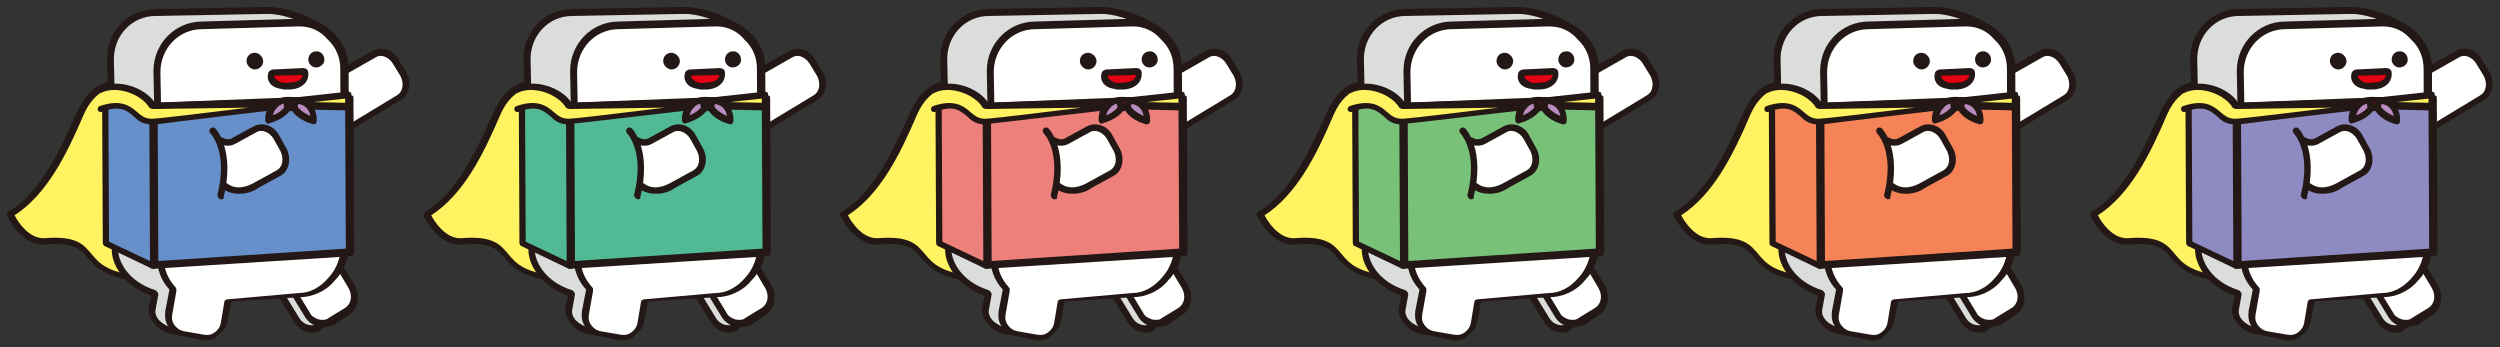 <?xml version="1.0" encoding="utf-8"?>
<!-- Generator: Adobe Illustrator 23.1.0, SVG Export Plug-In . SVG Version: 6.00 Build 0)  -->
<svg version="1.1" id="레이어_1" xmlns="http://www.w3.org/2000/svg" xmlns:xlink="http://www.w3.org/1999/xlink" x="0px"
	 y="0px" width="360px" height="50px" viewBox="0 0 360 50" style="enable-background:new 0 0 360 50;" xml:space="preserve">
<rect x="0" y="0" width="360" height="50" fill="#333333" stroke="none"/>
<style type="text/css">
	.st0{fill:#FFF362;}
	.st1{fill:#231815;}
	.st2{fill:#DBDCDC;}
	.st3{fill:#FFFFFF;}
	.st4{fill:#678FCA;}
	.st5{fill:#E50012;}
	.st6{fill:#BA8CBD;}
	.st7{fill:#51B996;}
	.st8{fill:#EE807B;}
	.st9{fill:#78C178;}
	.st10{fill:#F58357;}
	.st11{fill:#8E8BC2;}
</style>
<g>
	<g>
		<g>
			<path class="st0" d="M17.8,12.5c0,0-3.9-1.7-6.3,3.7C9.1,21.7,6.2,27.9,1.4,30.8c0,0,1.8,4.1,5.1,3.9c9.3-0.7,3,4.8,15.2,5.5"/>
		</g>
		<g>
			<path class="st1" d="M21.8,40.7C21.7,40.7,21.7,40.7,21.8,40.7c-6.5-0.4-8-2.2-9.2-3.6c-1-1.2-1.8-2.2-5.9-1.9
				c-3.6,0.4-5.6-4-5.7-4.1c-0.1-0.2,0-0.5,0.2-0.6c4.5-2.7,7.2-8.3,9.9-14.4c1-2.1,2.2-3.5,3.6-4c1.7-0.7,3.1,0,3.3,0
				c0.2,0.1,0.4,0.4,0.2,0.6c-0.1,0.2-0.4,0.4-0.6,0.2c0,0-0.8-0.4-1.9-0.1c-1.4,0.4-2.7,1.6-3.6,3.6C9.5,22.5,6.7,28,2.1,31
				c0.5,1,2.1,3.4,4.3,3.3c4.7-0.4,5.7,1,6.8,2.3s2.3,2.9,8.5,3.3c0.2,0,0.5,0.2,0.5,0.5C22.2,40.6,22.1,40.7,21.8,40.7z"/>
		</g>
		<g>
			<path class="st2" d="M49.2,42.1c0.7,1.2,0.5,2.8-0.7,3.5L46.2,47c-1.2,0.7-2.7,0.2-3.5-1l-2.2-3.6c-0.7-1.2-0.5-2.8,0.7-3.5
				l2.3-1.4c1.2-0.7,2.7-0.2,3.5,1L49.2,42.1z"/>
		</g>
		<g>
			<path class="st1" d="M45,47.9c-1.1,0-2.1-0.6-2.7-1.6l-2.2-3.6c-0.5-0.7-0.6-1.6-0.4-2.4c0.2-0.7,0.6-1.3,1.3-1.8l2.2-1.4
				c0.6-0.4,1.4-0.5,2.2-0.4c0.8,0.2,1.6,0.7,1.9,1.4l2.2,3.6c0.8,1.4,0.5,3.4-0.8,4.2l-2.3,1.4C46.1,47.8,45.5,47.9,45,47.9z
				 M44.8,37.7c-0.4,0-0.6,0.1-1,0.2l-2.3,1.4c-0.4,0.2-0.7,0.7-0.8,1.2c-0.1,0.6,0,1.2,0.2,1.7l2.2,3.6c0.6,1,1.8,1.3,2.8,0.8
				l2.3-1.4c1-0.6,1.2-1.8,0.6-2.9l0,0l-2.2-3.6c-0.4-0.5-0.8-0.8-1.3-1C45.1,37.7,45,37.7,44.8,37.7z"/>
		</g>
		<g>
			<path class="st3" d="M50.7,41.3c0.7,1.2,0.5,2.8-0.7,3.5l-2.3,1.4c-1.2,0.7-2.7,0.2-3.5-1L42,41.6c-0.7-1.2-0.5-2.8,0.7-3.5
				l2.3-1.4c1.2-0.7,2.7-0.2,3.5,1L50.7,41.3z"/>
		</g>
		<g>
			<path class="st1" d="M46.5,47.1c-0.2,0-0.5,0-0.8-0.1c-0.7-0.2-1.4-0.7-1.8-1.4L41.7,42c-0.8-1.4-0.5-3.4,0.8-4.2l2.3-1.4
				c1.3-0.8,3.3-0.4,4.1,1.1l2.2,3.6l0,0c0.8,1.4,0.5,3.4-0.8,4.2L48,46.9C47.4,46.9,46.9,47.1,46.5,47.1z M46.2,36.8
				c-0.4,0-0.6,0.1-1,0.2L43,38.5c-1,0.6-1.2,1.8-0.6,2.9l2.2,3.6c0.2,0.5,0.7,0.8,1.3,1c0.5,0.1,1.1,0.1,1.4-0.2l2.3-1.4
				c1-0.6,1.2-1.8,0.6-2.9L48,37.8C47.7,37.2,46.9,36.8,46.2,36.8z"/>
		</g>
		<g>
			<path class="st3" d="M48.2,11.1L54,7.9c1-0.6,2.4-0.1,3.1,1.1l1.1,1.8c0.7,1.2,0.4,2.7-0.6,3.3L49,19.2"/>
		</g>
		<g>
			<path class="st1" d="M48.9,19.8c-0.1,0-0.4-0.1-0.4-0.2c-0.1-0.2-0.1-0.5,0.1-0.7l8.6-5.2c0.8-0.5,1-1.6,0.5-2.7l-1.1-1.8
				c-0.6-1-1.7-1.4-2.4-1l-5.8,3.3c-0.2,0.1-0.5,0-0.7-0.2c-0.1-0.2,0-0.5,0.2-0.7l5.8-3.3c1.3-0.7,3-0.1,3.7,1.3l1.1,1.8
				c0.8,1.4,0.5,3.3-0.8,4l-8.6,5.2C49.1,19.7,49,19.8,48.9,19.8z"/>
		</g>
		<g>
			<path class="st2" d="M48.9,8c0-3.6-6.8-6.5-10.4-6.5L22.3,1.8c-3.6,0-6.5,3-6.5,6.6L16.5,36c-0.1,1.8,1.6,4.9,5.8,6.4l-0.4,2.2
				c-0.2,1.4,1.4,2.9,2.8,3.1l2.9,0.5c1.4,0.2,2.8-0.7,3-2.2l0.5-2.9c4.3-2.2,12-11.2,12-14.5L48.9,8z"/>
		</g>
		<g>
			<path class="st1" d="M28.1,48.6c-0.1,0-0.4,0-0.5,0l-2.9-0.5c-0.8-0.1-1.7-0.6-2.3-1.3c-0.7-0.7-1.1-1.7-1-2.4l0.4-1.8
				c-4.3-1.6-5.8-4.8-5.7-6.8L15.4,8.4c0-3.9,3.1-7.1,7-7.1L38.5,1c1.9,0,4.6,0.7,6.8,1.9C48,4.3,49.4,6.2,49.4,8v0.1l-5.7,20.6
				c-0.1,3.5-7.7,12.4-12,14.7l-0.5,2.7C30.9,47.6,29.6,48.6,28.1,48.6z M38.6,2C38.5,2,38.5,2,38.6,2L22.4,2.3c-3.4,0-6,2.8-6,6.2
				L17,35.9c0,1.6,1.3,4.6,5.4,5.9c0.2,0.1,0.4,0.4,0.4,0.6l-0.4,2.2c-0.1,0.5,0.1,1.1,0.6,1.6s1.2,0.8,1.8,1l2.9,0.5
				c1.2,0.2,2.3-0.6,2.4-1.7l0.5-2.9c0-0.1,0.1-0.2,0.2-0.4c4.1-2.1,11.7-11.1,11.7-14v-0.1L48.2,8c0-1.4-1.3-2.9-3.6-4.1
				C42.8,2.7,40.3,2,38.6,2z"/>
		</g>
		<g>
			<path class="st3" d="M49.7,35.4L49.6,9.9c0-3.6-3-6.5-6.6-6.5L29.1,3.7c-3.6,0-6.5,3-6.5,6.6L23,37.1c0,1.8,0.7,3.4,1.8,4.5
				L24.2,45c-0.2,1.4,0.7,2.8,2.2,3l2.9,0.5c1.4,0.2,2.8-0.7,3-2.2l0.5-3l10.3-0.7C46.7,42.6,49.8,39,49.7,35.4"/>
		</g>
		<g>
			<path class="st1" d="M29.8,49c-0.2,0-0.4,0-0.6,0l-2.8-0.6c-0.8-0.1-1.6-0.6-2.1-1.3s-0.6-1.4-0.5-2.3l0.6-3.1
				c-1.2-1.3-1.8-2.9-1.8-4.7l-0.5-26.8c0-3.9,3.1-7.1,7-7.1l14-0.4l0,0c1.9,0,3.6,0.7,5,2.1s2.1,3.1,2.1,4.9l0.1,25.4
				c0,1.9-0.7,3.9-2.1,5.3c-1.3,1.6-3.3,2.4-5.1,2.4l-9.8,0.6l-0.5,2.7c-0.1,0.8-0.6,1.6-1.3,2.1C31,48.8,30.4,49,29.8,49z
				 M43.1,3.8L43.1,3.8l-14,0.4c-3.4,0-6,2.8-6,6.2l0.5,26.8c0,1.6,0.6,3,1.7,4.2c0.1,0.1,0.1,0.2,0.1,0.5l-0.6,3.4
				c-0.1,0.6,0,1.1,0.4,1.6s0.8,0.7,1.3,0.8l2.9,0.5c0.6,0.1,1.1,0,1.6-0.4s0.7-0.8,0.8-1.3l0.5-3c0-0.2,0.2-0.4,0.5-0.4L43,42.2
				c1.6,0,3.1-0.8,4.3-2.2c1.2-1.3,1.8-3,1.8-4.7l0,0L49,9.9c0-1.6-0.6-3.1-1.8-4.2C46.2,4.5,44.8,3.8,43.1,3.8z"/>
		</g>
	</g>
	<g>
		<g>
			<polygon class="st4" points="22.1,38.3 50.5,36.5 50.3,14.3 21.9,15.5 			"/>
		</g>
	</g>
	<g>
		<path class="st1" d="M22.1,38.7c-0.1,0-0.2,0-0.4-0.1c0,0-0.1-0.2-0.1-0.4l-0.1-22.9c0-0.2,0.2-0.5,0.5-0.5l28.4-1.1
			c0.1,0,0.2,0,0.4,0.1c0.1,0.1,0.1,0.2,0.1,0.4L51,36.4c0,0.2-0.2,0.5-0.5,0.5L22.1,38.7L22.1,38.7z M22.4,15.8l0.1,21.8l27.3-1.8
			l-0.1-21.2L22.4,15.8z"/>
	</g>
	<g>
		<g>
			<polygon class="st4" points="15.2,35 22.1,38.3 21.9,15.5 15.1,13.1 			"/>
		</g>
	</g>
	<g>
		<path class="st1" d="M22.1,38.7c-0.1,0-0.1,0-0.2,0L15,35.4c-0.1-0.1-0.2-0.2-0.2-0.5L14.7,13c0-0.1,0.1-0.4,0.2-0.4
			c0.1-0.1,0.2-0.1,0.5-0.1l6.9,2.3c0.2,0.1,0.4,0.2,0.4,0.5l0.1,22.9c0,0.1-0.1,0.4-0.2,0.4C22.3,38.7,22.2,38.7,22.1,38.7z
			 M15.7,34.8l5.9,2.8l-0.1-21.7l-5.9-2.1L15.7,34.8z"/>
	</g>
	<g>
		<g>
			<path class="st1" d="M44.4,8.6c0,0.6,0.6,1.2,1.2,1.1c0.6,0,1.2-0.6,1.1-1.2c0-0.6-0.6-1.2-1.2-1.1C44.9,7.4,44.4,7.9,44.4,8.6"
				/>
		</g>
		<g>
			<path class="st1" d="M35.5,8.8c0,0.6,0.6,1.2,1.2,1.2c0.7,0,1.2-0.6,1.2-1.2s-0.6-1.2-1.2-1.2C36,7.6,35.5,8.1,35.5,8.8"/>
		</g>
		<g>
			<path class="st5" d="M43.9,10.5c0-0.1-0.2-0.4-0.4-0.2l-4.2,0.2c-0.1,0-0.4,0.1-0.4,0.4c0,0.5,0.2,1.3,1.6,1.6c0.2,0,0.6,0.1,1,0
				c1,0,1.7-0.4,2.2-0.8C44,11.1,43.9,10.6,43.9,10.5"/>
		</g>
		<g>
			<path class="st1" d="M41.3,12.9c-0.4,0-0.6,0-0.8-0.1c-1.7-0.2-2.1-1.4-1.9-2.1c0-0.4,0.4-0.7,0.8-0.7l4.2-0.2
				c0.4,0,0.8,0.2,0.8,0.7l0,0c0,0.1,0.1,0.7-0.4,1.4c-0.5,0.6-1.3,1-2.5,1C41.4,12.8,41.4,12.9,41.3,12.9z M39.5,10.9
				c0,0.2,0.2,0.7,1.1,1c0.2,0,0.6,0.1,1,0c0.8,0,1.4-0.2,1.8-0.6c0.1-0.2,0.2-0.4,0.2-0.5L39.5,10.9z"/>
		</g>
	</g>
	<g>
		<path class="st3" d="M31.6,20.3c0,0,1,0.7,2.1,0.1l3.1-1.7c1.1-0.6,2.4-0.1,3.1,1.2l1,1.8c0.7,1.2,0.4,2.7-0.6,3.3l-3.1,1.7
			c-1.7,1.1-3.4,1.2-4.7,0.2"/>
	</g>
	<g>
		<path class="st1" d="M34.4,27.9c-0.8,0-1.6-0.2-2.3-0.7c-0.2-0.1-0.2-0.5-0.1-0.7c0.1-0.2,0.5-0.2,0.7-0.1
			c1.4,1.1,3.1,0.4,4.1-0.2l3.1-1.7c0.8-0.5,1-1.6,0.5-2.7l-1-1.8c-0.6-1-1.7-1.4-2.4-1l-3.1,1.7c-1.3,0.7-2.5-0.1-2.5-0.1
			c-0.2-0.1-0.2-0.5-0.1-0.7s0.5-0.2,0.7-0.1c0,0,0.7,0.5,1.4,0.1l3.1-1.7c1.3-0.7,3-0.1,3.7,1.3l1,1.8c0.8,1.4,0.5,3.3-0.8,4
			L37.3,27C36.3,27.7,35.4,27.9,34.4,27.9z"/>
	</g>
	<g>
		<path class="st1" d="M31.8,28.7h-0.1c-0.2-0.1-0.4-0.4-0.4-0.6c1.6-6.3-1-8.9-1-8.9c-0.2-0.2-0.2-0.5,0-0.7s0.5-0.2,0.7,0
			c0.1,0.1,2.9,3.1,1.2,9.9C32.3,28.6,32.1,28.7,31.8,28.7z"/>
	</g>
	<g>
		<path class="st0" d="M14.3,12.8c2.5-1.3,6.5,0.1,7.7,2.2l19.1-0.4l9.2-1v1.7L41,15.1c0,0-16.2,1.9-19.1,2.3
			c-2.9,0.2-2.7-3.5-7.5-1.8"/>
	</g>
	<g>
		<path class="st1" d="M21.7,17.9c-1.2,0-1.9-0.6-2.5-1.2c-1-0.8-1.9-1.6-4.5-0.6c-0.2,0.1-0.5,0-0.6-0.2s0-0.5,0.2-0.6
			c3.1-1.1,4.5,0,5.4,0.8c0.7,0.6,1.2,1,2.2,1c1.8-0.1,8.9-1,13.9-1.6L22,15.7c-0.1,0-0.4-0.1-0.5-0.2c-1.1-1.9-4.7-3.3-7-2.1
			c-0.2,0.1-0.5,0-0.6-0.2s0-0.5,0.2-0.6c2.8-1.4,6.8,0,8.2,2.2L41,14.2l9.1-1c0.1,0,0.2,0,0.4,0.1c0.1,0.1,0.1,0.2,0.1,0.4v1.7
			c0,0.1,0,0.2-0.1,0.4c-0.1,0.1-0.2,0.1-0.4,0.1l-9.3-0.2c-0.1,0-16.2,1.9-19,2.3C21.9,17.9,21.8,17.9,21.7,17.9z M45.1,14.7
			l4.6,0.1v-0.6L45.1,14.7z"/>
	</g>
	<g>
		<path class="st6" d="M41.9,14.4c0,0,0.1,2.2,3.1,3C45.1,17.4,45.4,14.3,41.9,14.4"/>
	</g>
	<g>
		<path class="st1" d="M45.1,17.9L45.1,17.9c-3.5-1-3.6-3.3-3.6-3.4c0-0.1,0-0.2,0.1-0.4C41.8,14,41.9,14,42,14
			c1.2-0.1,2.2,0.2,2.8,1c1,1.1,0.8,2.5,0.8,2.5c0,0.1-0.1,0.2-0.2,0.4C45.3,17.8,45.3,17.9,45.1,17.9z M42.6,14.9
			c0.2,0.5,0.7,1.2,2.1,1.8c-0.1-0.4-0.2-0.8-0.6-1.2C43.7,15.1,43.2,15,42.6,14.9z M41.9,14.4L41.9,14.4L41.9,14.4z"/>
	</g>
	<g>
		<path class="st6" d="M41.9,14.4c0,0-0.2,2.2-3.3,2.9C38.6,17.3,38.5,14.1,41.9,14.4"/>
	</g>
	<g>
		<path class="st1" d="M38.6,17.8c-0.1,0-0.2,0-0.2-0.1c-0.1-0.1-0.2-0.2-0.2-0.4c0-0.1-0.1-1.6,1-2.5c0.7-0.6,1.7-1,2.9-0.8
			c0.1,0,0.2,0.1,0.4,0.1c0.1,0.1,0.1,0.2,0.1,0.4C42.4,14.6,42.1,16.9,38.6,17.8L38.6,17.8z M41.3,14.9c-0.6,0-1.1,0.2-1.4,0.6
			c-0.4,0.4-0.5,0.7-0.6,1.1C40.4,16.2,41,15.5,41.3,14.9z"/>
	</g>
	<g>
		<path class="st5" d="M42.5,15c0,0.4-0.4,0.6-0.7,0.5c-0.4,0-0.6-0.4-0.5-0.7c0-0.4,0.4-0.6,0.7-0.5C42.2,14.3,42.5,14.6,42.5,15"
			/>
	</g>
	<g>
		<path class="st1" d="M41.9,16c-0.1,0-0.1,0-0.2,0c-0.6-0.1-1-0.7-0.8-1.2c0.1-0.6,0.7-1,1.2-0.8c0.6,0.1,1,0.7,0.8,1.2l0,0
			c0,0.2-0.2,0.5-0.5,0.7C42.2,15.8,42,16,41.9,16z M41.9,14.7C41.8,14.7,41.8,14.7,41.9,14.7c-0.1,0.1-0.1,0.2,0,0.2V14.7
			C42,14.9,41.9,14.7,41.9,14.7L41.9,14.7z"/>
	</g>
</g>
<g>
	<g>
		<g>
			<path class="st0" d="M77.8,12.5c0,0-3.9-1.7-6.3,3.7c-2.4,5.5-5.3,11.7-10.1,14.6c0,0,1.8,4.1,5.1,3.9c9.3-0.7,3,4.8,15.2,5.5"/>
		</g>
		<g>
			<path class="st1" d="M81.8,40.7C81.7,40.7,81.7,40.7,81.8,40.7c-6.5-0.4-8-2.2-9.2-3.6c-1-1.2-1.8-2.2-5.9-1.9
				c-3.6,0.4-5.6-4-5.7-4.1c-0.1-0.2,0-0.5,0.2-0.6c4.5-2.7,7.2-8.3,9.9-14.4c1-2.1,2.2-3.5,3.6-4c1.7-0.7,3.1,0,3.3,0
				c0.2,0.1,0.4,0.4,0.2,0.6c-0.1,0.2-0.4,0.4-0.6,0.2c0,0-0.8-0.4-1.9-0.1c-1.4,0.4-2.7,1.6-3.6,3.6c-2.6,6.1-5.4,11.6-10,14.6
				c0.5,1,2.1,3.4,4.3,3.3c4.7-0.4,5.7,1,6.8,2.3c1.1,1.3,2.3,2.9,8.5,3.3c0.2,0,0.5,0.2,0.5,0.5C82.2,40.6,82.1,40.7,81.8,40.7z"/>
		</g>
		<g>
			<path class="st2" d="M109.2,42.1c0.7,1.2,0.5,2.8-0.7,3.5l-2.3,1.4c-1.2,0.7-2.7,0.2-3.5-1l-2.2-3.6c-0.7-1.2-0.5-2.8,0.7-3.5
				l2.3-1.4c1.2-0.7,2.7-0.2,3.5,1L109.2,42.1z"/>
		</g>
		<g>
			<path class="st1" d="M105,47.9c-1.1,0-2.1-0.6-2.7-1.6l-2.2-3.6c-0.5-0.7-0.6-1.6-0.4-2.4c0.2-0.7,0.6-1.3,1.3-1.8l2.2-1.4
				c0.6-0.4,1.4-0.5,2.2-0.4c0.8,0.2,1.6,0.7,1.9,1.4l2.2,3.6c0.8,1.4,0.5,3.4-0.8,4.2l-2.3,1.4C106.1,47.8,105.5,47.9,105,47.9z
				 M104.8,37.7c-0.4,0-0.6,0.1-1,0.2l-2.3,1.4c-0.4,0.2-0.7,0.7-0.8,1.2c-0.1,0.6,0,1.2,0.2,1.7l2.2,3.6c0.6,1,1.8,1.3,2.8,0.8
				l2.3-1.4c1-0.6,1.2-1.8,0.6-2.9l0,0l-2.2-3.6c-0.4-0.5-0.8-0.8-1.3-1C105.1,37.7,105,37.7,104.8,37.7z"/>
		</g>
		<g>
			<path class="st3" d="M110.7,41.3c0.7,1.2,0.5,2.8-0.7,3.5l-2.3,1.4c-1.2,0.7-2.7,0.2-3.5-1l-2.2-3.6c-0.7-1.2-0.5-2.8,0.7-3.5
				l2.3-1.4c1.2-0.7,2.7-0.2,3.5,1L110.7,41.3z"/>
		</g>
		<g>
			<path class="st1" d="M106.5,47.1c-0.2,0-0.5,0-0.8-0.1c-0.7-0.2-1.4-0.7-1.8-1.4l-2.2-3.6c-0.8-1.4-0.5-3.4,0.8-4.2l2.3-1.4
				c1.3-0.8,3.3-0.4,4.1,1.1l2.2,3.6l0,0c0.8,1.4,0.5,3.4-0.8,4.2l-2.3,1.6C107.4,46.9,106.9,47.1,106.5,47.1z M106.2,36.8
				c-0.4,0-0.6,0.1-1,0.2l-2.2,1.5c-1,0.6-1.2,1.8-0.6,2.9l2.2,3.6c0.2,0.5,0.7,0.8,1.3,1c0.5,0.1,1.1,0.1,1.4-0.2l2.3-1.4
				c1-0.6,1.2-1.8,0.6-2.9l-2.2-3.7C107.7,37.2,106.9,36.8,106.2,36.8z"/>
		</g>
		<g>
			<path class="st3" d="M108.2,11.1l5.8-3.2c1-0.6,2.4-0.1,3.1,1.1l1.1,1.8c0.7,1.2,0.4,2.7-0.6,3.3l-8.6,5.1"/>
		</g>
		<g>
			<path class="st1" d="M108.9,19.8c-0.1,0-0.4-0.1-0.4-0.2c-0.1-0.2-0.1-0.5,0.1-0.7l8.6-5.2c0.8-0.5,1-1.6,0.5-2.7l-1.1-1.8
				c-0.6-1-1.7-1.4-2.4-1l-5.8,3.3c-0.2,0.1-0.5,0-0.7-0.2c-0.1-0.2,0-0.5,0.2-0.7l5.8-3.3c1.3-0.7,3-0.1,3.7,1.3l1.1,1.8
				c0.8,1.4,0.5,3.3-0.8,4l-8.6,5.2C109.1,19.7,109,19.8,108.9,19.8z"/>
		</g>
		<g>
			<path class="st2" d="M108.9,8c0-3.6-6.8-6.5-10.4-6.5L82.3,1.8c-3.6,0-6.5,3-6.5,6.6L76.5,36c-0.1,1.8,1.6,4.9,5.8,6.4l-0.4,2.2
				c-0.2,1.4,1.4,2.9,2.8,3.1l2.9,0.5c1.4,0.2,2.8-0.7,3-2.2l0.5-2.9c4.3-2.2,12-11.2,12-14.5L108.9,8z"/>
		</g>
		<g>
			<path class="st1" d="M88.1,48.6c-0.1,0-0.4,0-0.5,0l-2.9-0.5c-0.8-0.1-1.7-0.6-2.3-1.3c-0.7-0.7-1.1-1.7-1-2.4l0.4-1.8
				c-4.3-1.6-5.8-4.8-5.7-6.8L75.4,8.4c0-3.9,3.1-7.1,7-7.1L98.5,1c1.9,0,4.6,0.7,6.8,1.9c2.7,1.4,4.1,3.3,4.1,5.1v0.1l-5.7,20.6
				c-0.1,3.5-7.7,12.4-12,14.7l-0.5,2.7C90.9,47.6,89.6,48.6,88.1,48.6z M98.6,2C98.5,2,98.5,2,98.6,2L82.4,2.3c-3.4,0-6,2.8-6,6.2
				L77,35.9c0,1.6,1.3,4.6,5.4,5.9c0.2,0.1,0.4,0.4,0.4,0.6l-0.4,2.2c-0.1,0.5,0.1,1.1,0.6,1.6s1.2,0.8,1.8,1l2.9,0.5
				c1.2,0.2,2.3-0.6,2.4-1.7l0.5-2.9c0-0.1,0.1-0.2,0.2-0.4c4.1-2.1,11.7-11.1,11.7-14v-0.1L108.2,8c0-1.4-1.3-2.9-3.6-4.1
				C102.8,2.7,100.3,2,98.6,2z"/>
		</g>
		<g>
			<path class="st3" d="M109.7,35.4l-0.1-25.5c0-3.6-3-6.5-6.6-6.5L89.1,3.7c-3.6,0-6.5,3-6.5,6.6L83,37.1c0,1.8,0.7,3.4,1.8,4.5
				L84.2,45c-0.2,1.4,0.7,2.8,2.2,3l2.9,0.5c1.4,0.2,2.8-0.7,3-2.2l0.5-3l10.3-0.7C106.7,42.6,109.8,39,109.7,35.4"/>
		</g>
		<g>
			<path class="st1" d="M89.8,49c-0.2,0-0.4,0-0.6,0l-2.8-0.6c-0.8-0.1-1.6-0.6-2.1-1.3s-0.6-1.4-0.5-2.3l0.6-3.1
				c-1.2-1.3-1.8-2.9-1.8-4.7l-0.5-26.8c0-3.9,3.1-7.1,7-7.1l14-0.4l0,0c1.9,0,3.6,0.7,5,2.1s2.1,3.1,2.1,4.9l0.1,25.4
				c0,1.9-0.7,3.9-2.1,5.3c-1.3,1.6-3.3,2.4-5.1,2.4l-9.8,0.6l-0.5,2.7c-0.1,0.8-0.6,1.6-1.3,2.1C91,48.8,90.4,49,89.8,49z
				 M103.1,3.8L103.1,3.8l-14,0.4c-3.4,0-6,2.8-6,6.2l0.5,26.8c0,1.6,0.6,3,1.7,4.2c0.1,0.1,0.1,0.2,0.1,0.5l-0.6,3.4
				c-0.1,0.6,0,1.1,0.4,1.6s0.8,0.7,1.3,0.8l2.9,0.5c0.6,0.1,1.1,0,1.6-0.4s0.7-0.8,0.8-1.3l0.5-3c0-0.2,0.2-0.4,0.5-0.4l10.2-0.9
				c1.6,0,3.1-0.8,4.3-2.2c1.2-1.3,1.8-3,1.8-4.7l0,0L109,9.9c0-1.6-0.6-3.1-1.8-4.2C106.2,4.5,104.8,3.8,103.1,3.8z"/>
		</g>
	</g>
	<g>
		<polygon class="st7" points="82.1,38.3 110.5,36.5 110.3,14.3 81.9,15.5 		"/>
	</g>
	<g>
		<path class="st1" d="M82.1,38.7c-0.1,0-0.2,0-0.4-0.1c0,0-0.1-0.2-0.1-0.4l-0.1-22.9c0-0.2,0.2-0.5,0.5-0.5l28.4-1.1
			c0.1,0,0.2,0,0.4,0.1c0.1,0.1,0.1,0.2,0.1,0.4l0.1,22.2c0,0.2-0.2,0.5-0.5,0.5L82.1,38.7L82.1,38.7z M82.4,15.8l0.1,21.8l27.3-1.8
			l-0.1-21.2L82.4,15.8z"/>
	</g>
	<g>
		<polygon class="st7" points="75.2,35 82.1,38.3 81.9,15.5 75.1,13.1 		"/>
	</g>
	<g>
		<path class="st1" d="M82.1,38.7c-0.1,0-0.1,0-0.2,0L75,35.4c-0.1-0.1-0.2-0.2-0.2-0.5L74.7,13c0-0.1,0.1-0.4,0.2-0.4
			c0.1-0.1,0.2-0.1,0.5-0.1l6.9,2.3c0.2,0.1,0.4,0.2,0.4,0.5l0.1,22.9c0,0.1-0.1,0.4-0.2,0.4C82.3,38.7,82.2,38.7,82.1,38.7z
			 M75.7,34.8l5.9,2.8l-0.1-21.7l-5.9-2.1L75.7,34.8z"/>
	</g>
	<g>
		<g>
			<path class="st1" d="M104.4,8.6c0,0.6,0.6,1.2,1.2,1.1c0.6,0,1.2-0.6,1.1-1.2c0-0.6-0.6-1.2-1.2-1.1
				C104.9,7.4,104.4,7.9,104.4,8.6"/>
		</g>
		<g>
			<path class="st1" d="M95.5,8.8c0,0.6,0.6,1.2,1.2,1.2c0.7,0,1.2-0.6,1.2-1.2s-0.6-1.2-1.2-1.2C96,7.6,95.5,8.1,95.5,8.8"/>
		</g>
		<g>
			<path class="st5" d="M103.9,10.5c0-0.1-0.2-0.4-0.4-0.2l-4.2,0.2c-0.1,0-0.4,0.1-0.4,0.4c0,0.5,0.2,1.3,1.6,1.6
				c0.2,0,0.6,0.1,1,0c1,0,1.7-0.4,2.2-0.8C104,11.1,103.9,10.6,103.9,10.5"/>
		</g>
		<g>
			<path class="st1" d="M101.3,12.9c-0.4,0-0.6,0-0.8-0.1c-1.7-0.2-2.1-1.4-1.9-2.1c0-0.4,0.4-0.7,0.8-0.7l4.2-0.2
				c0.4,0,0.8,0.2,0.8,0.7l0,0c0,0.1,0.1,0.7-0.4,1.4c-0.5,0.6-1.3,1-2.5,1C101.4,12.8,101.4,12.9,101.3,12.9z M99.5,10.9
				c0,0.2,0.2,0.7,1.1,1c0.2,0,0.6,0.1,1,0c0.8,0,1.4-0.2,1.8-0.6c0.1-0.2,0.2-0.4,0.2-0.5L99.5,10.9z"/>
		</g>
	</g>
	<g>
		<path class="st3" d="M91.6,20.3c0,0,1,0.7,2.1,0.1l3.1-1.7c1.1-0.6,2.4-0.1,3.1,1.2l1,1.8c0.7,1.2,0.4,2.7-0.6,3.3l-3.1,1.7
			c-1.7,1.1-3.4,1.2-4.7,0.2"/>
	</g>
	<g>
		<path class="st1" d="M94.4,27.9c-0.8,0-1.6-0.2-2.3-0.7c-0.2-0.1-0.2-0.5-0.1-0.7s0.5-0.2,0.7-0.1c1.4,1.1,3.1,0.4,4.1-0.2
			l3.1-1.7c0.8-0.5,1-1.6,0.5-2.7l-1-1.8c-0.6-1-1.7-1.4-2.4-1l-3.1,1.7c-1.3,0.7-2.5-0.1-2.5-0.1c-0.2-0.1-0.2-0.5-0.1-0.7
			s0.5-0.2,0.7-0.1c0,0,0.7,0.5,1.4,0.1l3.1-1.7c1.3-0.7,3-0.1,3.7,1.3l1,1.8c0.8,1.4,0.5,3.3-0.8,4L97.3,27
			C96.3,27.7,95.4,27.9,94.4,27.9z"/>
	</g>
	<g>
		<path class="st1" d="M91.8,28.7L91.8,28.7c-0.3-0.1-0.5-0.4-0.5-0.6c1.6-6.3-1-8.9-1-8.9c-0.2-0.2-0.2-0.5,0-0.7s0.5-0.2,0.7,0
			c0.1,0.1,2.9,3.1,1.2,9.9C92.3,28.6,92.1,28.7,91.8,28.7z"/>
	</g>
	<g>
		<path class="st0" d="M74.3,12.8c2.5-1.3,6.5,0.1,7.7,2.2l19.1-0.4l9.2-1v1.7l-9.3-0.2c0,0-16.2,1.9-19.1,2.3
			c-2.9,0.2-2.7-3.5-7.5-1.8"/>
	</g>
	<g>
		<path class="st1" d="M81.7,17.9c-1.2,0-1.9-0.6-2.5-1.2c-1-0.8-1.9-1.6-4.5-0.6c-0.2,0.1-0.5,0-0.6-0.2s0-0.5,0.2-0.6
			c3.1-1.1,4.5,0,5.4,0.8c0.7,0.6,1.2,1,2.2,1c1.8-0.1,8.9-1,13.9-1.6L82,15.7c-0.1,0-0.4-0.1-0.5-0.2c-1.1-1.9-4.7-3.3-7-2.1
			c-0.2,0.1-0.5,0-0.6-0.2s0-0.5,0.2-0.6c2.8-1.4,6.8,0,8.2,2.2l18.7-0.6l9.1-1c0.1,0,0.2,0,0.4,0.1c0.1,0.1,0.1,0.2,0.1,0.4v1.7
			c0,0.1,0,0.2-0.1,0.4c-0.1,0.1-0.2,0.1-0.4,0.1l-9.3-0.2C100.7,15.7,84.6,17.6,81.7,17.9C81.9,17.9,81.8,17.9,81.7,17.9z
			 M105.1,14.7l4.6,0.1v-0.6L105.1,14.7z"/>
	</g>
	<g>
		<path class="st6" d="M101.9,14.4c0,0,0.1,2.2,3.1,3C105.1,17.4,105.4,14.3,101.9,14.4"/>
	</g>
	<g>
		<path class="st1" d="M105.1,17.9L105.1,17.9c-3.5-1-3.6-3.3-3.6-3.4c0-0.1,0-0.2,0.1-0.4c0.2-0.1,0.3-0.1,0.4-0.1
			c1.2-0.1,2.2,0.2,2.8,1c1,1.1,0.8,2.5,0.8,2.5c0,0.1-0.1,0.2-0.2,0.4C105.3,17.8,105.3,17.9,105.1,17.9z M102.6,14.9
			c0.2,0.5,0.7,1.2,2.1,1.8c-0.1-0.4-0.2-0.8-0.6-1.2C103.7,15.1,103.2,15,102.6,14.9z M101.9,14.4L101.9,14.4L101.9,14.4z"/>
	</g>
	<g>
		<path class="st6" d="M101.9,14.4c0,0-0.2,2.2-3.3,2.9C98.6,17.3,98.5,14.1,101.9,14.4"/>
	</g>
	<g>
		<path class="st1" d="M98.6,17.8c-0.1,0-0.2,0-0.2-0.1c-0.1-0.1-0.2-0.2-0.2-0.4c0-0.1-0.1-1.6,1-2.5c0.7-0.6,1.7-1,2.9-0.8
			c0.1,0,0.2,0.1,0.4,0.1c0.1,0.1,0.1,0.2,0.1,0.4C102.4,14.6,102.1,16.9,98.6,17.8L98.6,17.8z M101.3,14.9c-0.6,0-1.1,0.2-1.4,0.6
			c-0.4,0.4-0.5,0.7-0.6,1.1C100.4,16.2,101,15.5,101.3,14.9z"/>
	</g>
	<g>
		<path class="st5" d="M102.5,15c0,0.4-0.4,0.6-0.7,0.5c-0.4,0-0.6-0.4-0.5-0.7c0-0.4,0.4-0.6,0.7-0.5
			C102.2,14.3,102.5,14.6,102.5,15"/>
	</g>
	<g>
		<path class="st1" d="M101.9,16c-0.1,0-0.1,0-0.2,0c-0.6-0.1-1-0.7-0.8-1.2c0.1-0.6,0.7-1,1.2-0.8c0.6,0.1,1,0.7,0.8,1.2l0,0
			c0,0.2-0.2,0.5-0.5,0.7C102.2,15.8,102,16,101.9,16z M101.9,14.7C101.8,14.7,101.8,14.7,101.9,14.7c-0.1,0.1-0.1,0.2,0,0.2V14.7
			C102,14.9,101.9,14.7,101.9,14.7L101.9,14.7z"/>
	</g>
</g>
<g>
	<g>
		<g>
			<path class="st0" d="M137.8,12.5c0,0-3.9-1.7-6.3,3.7c-2.4,5.5-5.3,11.7-10.1,14.6c0,0,1.8,4.1,5.1,3.9c9.3-0.7,3,4.8,15.2,5.5"
				/>
		</g>
		<g>
			<path class="st1" d="M141.8,40.7C141.7,40.7,141.7,40.7,141.8,40.7c-6.5-0.4-8-2.2-9.2-3.6c-1-1.2-1.8-2.2-5.9-1.9
				c-3.6,0.4-5.6-4-5.7-4.1c-0.1-0.2,0-0.5,0.2-0.6c4.5-2.7,7.2-8.3,9.9-14.4c1-2.1,2.2-3.5,3.6-4c1.7-0.7,3.1,0,3.3,0
				c0.2,0.1,0.4,0.4,0.2,0.6c-0.1,0.2-0.4,0.4-0.6,0.2c0,0-0.8-0.4-1.9-0.1c-1.4,0.4-2.7,1.6-3.6,3.6c-2.6,6.1-5.4,11.6-10,14.6
				c0.5,1,2.1,3.4,4.3,3.3c4.7-0.4,5.7,1,6.8,2.3s2.3,2.9,8.5,3.3c0.2,0,0.5,0.2,0.5,0.5C142.2,40.6,142.1,40.7,141.8,40.7z"/>
		</g>
		<g>
			<path class="st2" d="M169.2,42.1c0.7,1.2,0.5,2.8-0.7,3.5l-2.3,1.4c-1.2,0.7-2.7,0.2-3.5-1l-2.2-3.6c-0.7-1.2-0.5-2.8,0.7-3.5
				l2.3-1.4c1.2-0.7,2.7-0.2,3.5,1L169.2,42.1z"/>
		</g>
		<g>
			<path class="st1" d="M165,47.9c-1.1,0-2.1-0.6-2.7-1.6l-2.2-3.6c-0.5-0.7-0.6-1.6-0.4-2.4c0.2-0.7,0.6-1.3,1.3-1.8l2.2-1.4
				c0.6-0.4,1.4-0.5,2.2-0.4c0.8,0.2,1.6,0.7,1.9,1.4l2.2,3.6c0.8,1.4,0.5,3.4-0.8,4.2l-2.3,1.4C166.1,47.8,165.5,47.9,165,47.9z
				 M164.8,37.7c-0.4,0-0.6,0.1-1,0.2l-2.3,1.4c-0.4,0.2-0.7,0.7-0.8,1.2c-0.1,0.6,0,1.2,0.2,1.7l2.2,3.6c0.6,1,1.8,1.3,2.8,0.8
				l2.3-1.4c1-0.6,1.2-1.8,0.6-2.9l0,0l-2.2-3.6c-0.4-0.5-0.8-0.8-1.3-1C165.1,37.7,165,37.7,164.8,37.7z"/>
		</g>
		<g>
			<path class="st3" d="M170.7,41.3c0.7,1.2,0.5,2.8-0.7,3.5l-2.3,1.4c-1.2,0.7-2.7,0.2-3.5-1l-2.2-3.6c-0.7-1.2-0.5-2.8,0.7-3.5
				l2.3-1.4c1.2-0.7,2.7-0.2,3.5,1L170.7,41.3z"/>
		</g>
		<g>
			<path class="st1" d="M166.5,47.1c-0.2,0-0.5,0-0.8-0.1c-0.7-0.2-1.4-0.7-1.8-1.4l-2.2-3.6c-0.8-1.4-0.5-3.4,0.8-4.2l2.3-1.4
				c1.3-0.8,3.3-0.4,4.1,1.1l2.2,3.6l0,0c0.8,1.4,0.5,3.4-0.8,4.2l-2.3,1.6C167.4,46.9,166.9,47.1,166.5,47.1z M166.2,36.8
				c-0.4,0-0.6,0.1-1,0.2l-2.2,1.5c-1,0.6-1.2,1.8-0.6,2.9l2.2,3.6c0.2,0.5,0.7,0.8,1.3,1c0.5,0.1,1.1,0.1,1.4-0.2l2.3-1.4
				c1-0.6,1.2-1.8,0.6-2.9l-2.2-3.7C167.7,37.2,166.9,36.8,166.2,36.8z"/>
		</g>
		<g>
			<path class="st3" d="M168.2,11.1l5.8-3.2c1-0.6,2.4-0.1,3.1,1.1l1.1,1.8c0.7,1.2,0.4,2.7-0.6,3.3l-8.6,5.1"/>
		</g>
		<g>
			<path class="st1" d="M168.9,19.8c-0.1,0-0.4-0.1-0.4-0.2c-0.1-0.2-0.1-0.5,0.1-0.7l8.6-5.2c0.8-0.5,1-1.6,0.5-2.7l-1.1-1.8
				c-0.6-1-1.7-1.4-2.4-1l-5.8,3.3c-0.2,0.1-0.5,0-0.7-0.2c-0.1-0.2,0-0.5,0.2-0.7l5.8-3.3c1.3-0.7,3-0.1,3.7,1.3l1.1,1.8
				c0.8,1.4,0.5,3.3-0.8,4l-8.6,5.2C169.1,19.7,169,19.8,168.9,19.8z"/>
		</g>
		<g>
			<path class="st2" d="M168.9,8c0-3.6-6.8-6.5-10.4-6.5l-16.2,0.3c-3.6,0-6.5,3-6.5,6.6l0.7,27.6c-0.1,1.8,1.6,4.9,5.8,6.4
				l-0.4,2.2c-0.2,1.4,1.4,2.9,2.8,3.1l2.9,0.5c1.4,0.2,2.8-0.7,3-2.2l0.5-2.9c4.3-2.2,12-11.2,12-14.5L168.9,8z"/>
		</g>
		<g>
			<path class="st1" d="M148.1,48.6c-0.1,0-0.4,0-0.5,0l-2.9-0.5c-0.8-0.1-1.7-0.6-2.3-1.3c-0.7-0.7-1.1-1.7-1-2.4l0.4-1.8
				c-4.3-1.6-5.8-4.8-5.7-6.8l-0.7-27.4c0-3.9,3.1-7.1,7-7.1L158.5,1c1.9,0,4.6,0.7,6.8,1.9c2.7,1.4,4.1,3.3,4.1,5.1v0.1l-5.7,20.6
				c-0.1,3.5-7.7,12.4-12,14.7l-0.5,2.7C150.9,47.6,149.6,48.6,148.1,48.6z M158.6,2C158.5,2,158.5,2,158.6,2l-16.2,0.3
				c-3.4,0-6,2.8-6,6.2l0.6,27.4c0,1.6,1.3,4.6,5.4,5.9c0.2,0.1,0.4,0.4,0.4,0.6l-0.4,2.2c-0.1,0.5,0.1,1.1,0.6,1.6s1.2,0.8,1.8,1
				l2.9,0.5c1.2,0.2,2.3-0.6,2.4-1.7l0.5-2.9c0-0.1,0.1-0.2,0.2-0.4c4.1-2.1,11.7-11.1,11.7-14v-0.1L168.2,8c0-1.4-1.3-2.9-3.6-4.1
				C162.8,2.7,160.3,2,158.6,2z"/>
		</g>
		<g>
			<path class="st3" d="M169.7,35.4l-0.1-25.5c0-3.6-3-6.5-6.6-6.5l-13.9,0.3c-3.6,0-6.5,3-6.5,6.6l0.4,26.8c0,1.8,0.7,3.4,1.8,4.5
				l-0.6,3.4c-0.2,1.4,0.7,2.8,2.2,3l2.9,0.5c1.4,0.2,2.8-0.7,3-2.2l0.5-3l10.3-0.7C166.7,42.6,169.8,39,169.7,35.4"/>
		</g>
		<g>
			<path class="st1" d="M149.8,49c-0.2,0-0.4,0-0.6,0l-2.8-0.6c-0.8-0.1-1.6-0.6-2.1-1.3s-0.6-1.4-0.5-2.3l0.6-3.1
				c-1.2-1.3-1.8-2.9-1.8-4.7l-0.5-26.8c0-3.9,3.1-7.1,7-7.1l14-0.4l0,0c1.9,0,3.6,0.7,5,2.1s2.1,3.1,2.1,4.9l0.1,25.4
				c0,1.9-0.7,3.9-2.1,5.3c-1.3,1.6-3.3,2.4-5.1,2.4l-9.8,0.6l-0.5,2.7c-0.1,0.8-0.6,1.6-1.3,2.1C151,48.8,150.4,49,149.8,49z
				 M163.1,3.8L163.1,3.8l-14,0.4c-3.4,0-6,2.8-6,6.2l0.5,26.8c0,1.6,0.6,3,1.7,4.2c0.1,0.1,0.1,0.2,0.1,0.5l-0.6,3.4
				c-0.1,0.6,0,1.1,0.4,1.6s0.8,0.7,1.3,0.8l2.9,0.5c0.6,0.1,1.1,0,1.6-0.4s0.7-0.8,0.8-1.3l0.5-3c0-0.2,0.2-0.4,0.5-0.4l10.2-0.9
				c1.6,0,3.1-0.8,4.3-2.2c1.2-1.3,1.8-3,1.8-4.7l0,0L169,9.9c0-1.6-0.6-3.1-1.8-4.2C166.2,4.5,164.8,3.8,163.1,3.8z"/>
		</g>
	</g>
	<g>
		<g>
			<polygon class="st8" points="142.1,38.3 170.5,36.5 170.3,14.3 141.9,15.5 			"/>
		</g>
	</g>
	<g>
		<path class="st1" d="M142.1,38.7c-0.1,0-0.2,0-0.4-0.1c0,0-0.1-0.2-0.1-0.4l-0.1-22.9c0-0.2,0.2-0.5,0.5-0.5l28.4-1.1
			c0.1,0,0.2,0,0.4,0.1c0.1,0.1,0.1,0.2,0.1,0.4l0.1,22.2c0,0.2-0.2,0.5-0.5,0.5L142.1,38.7L142.1,38.7z M142.4,15.8l0.1,21.8
			l27.3-1.8l-0.1-21.2L142.4,15.8z"/>
	</g>
	<g>
		<g>
			<polygon class="st8" points="135.2,35 142.1,38.3 141.9,15.5 135.1,13.1 			"/>
		</g>
	</g>
	<g>
		<path class="st1" d="M142.1,38.7c-0.1,0-0.1,0-0.2,0l-6.9-3.3c-0.1-0.1-0.2-0.2-0.2-0.5L134.7,13c0-0.1,0.1-0.4,0.2-0.4
			c0.1-0.1,0.2-0.1,0.5-0.1l6.9,2.3c0.2,0.1,0.4,0.2,0.4,0.5l0.1,22.9c0,0.1-0.1,0.4-0.2,0.4C142.3,38.7,142.2,38.7,142.1,38.7z
			 M135.7,34.8l5.9,2.8l-0.1-21.7l-5.9-2.1L135.7,34.8z"/>
	</g>
	<g>
		<g>
			<path class="st1" d="M164.4,8.6c0,0.6,0.6,1.2,1.2,1.1c0.6,0,1.2-0.6,1.1-1.2c0-0.6-0.6-1.2-1.2-1.1
				C164.9,7.4,164.4,7.9,164.4,8.6"/>
		</g>
		<g>
			<path class="st1" d="M155.5,8.8c0,0.6,0.6,1.2,1.2,1.2c0.7,0,1.2-0.6,1.2-1.2s-0.6-1.2-1.2-1.2C156,7.6,155.5,8.1,155.5,8.8"/>
		</g>
		<g>
			<path class="st5" d="M163.9,10.5c0-0.1-0.2-0.4-0.4-0.2l-4.2,0.2c-0.1,0-0.4,0.1-0.4,0.4c0,0.5,0.2,1.3,1.6,1.6
				c0.2,0,0.6,0.1,1,0c1,0,1.7-0.4,2.2-0.8C164,11.1,163.9,10.6,163.9,10.5"/>
		</g>
		<g>
			<path class="st1" d="M161.3,12.9c-0.4,0-0.6,0-0.8-0.1c-1.7-0.2-2.1-1.4-1.9-2.1c0-0.4,0.4-0.7,0.8-0.7l4.2-0.2
				c0.4,0,0.8,0.2,0.8,0.7l0,0c0,0.1,0.1,0.7-0.4,1.4c-0.5,0.6-1.3,1-2.5,1C161.4,12.8,161.4,12.9,161.3,12.9z M159.5,10.9
				c0,0.2,0.2,0.7,1.1,1c0.2,0,0.6,0.1,1,0c0.8,0,1.4-0.2,1.8-0.6c0.1-0.2,0.2-0.4,0.2-0.5L159.5,10.9z"/>
		</g>
	</g>
	<g>
		<path class="st3" d="M151.6,20.3c0,0,1,0.7,2.1,0.1l3.1-1.7c1.1-0.6,2.4-0.1,3.1,1.2l1,1.8c0.7,1.2,0.4,2.7-0.6,3.3l-3.1,1.7
			c-1.7,1.1-3.4,1.2-4.7,0.2"/>
	</g>
	<g>
		<path class="st1" d="M154.4,27.9c-0.8,0-1.6-0.2-2.3-0.7c-0.2-0.1-0.2-0.5-0.1-0.7s0.5-0.2,0.7-0.1c1.4,1.1,3.1,0.4,4.1-0.2
			l3.1-1.7c0.8-0.5,1-1.6,0.5-2.7l-1-1.8c-0.6-1-1.7-1.4-2.4-1l-3.1,1.7c-1.3,0.7-2.5-0.1-2.5-0.1c-0.2-0.1-0.2-0.5-0.1-0.7
			c0.1-0.2,0.5-0.2,0.7-0.1c0,0,0.7,0.5,1.4,0.1l3.1-1.7c1.3-0.7,3-0.1,3.7,1.3l1,1.8c0.8,1.4,0.5,3.3-0.8,4l-3.1,1.7
			C156.3,27.7,155.4,27.9,154.4,27.9z"/>
	</g>
	<g>
		<path class="st1" d="M151.8,28.7h-0.1c-0.2-0.1-0.4-0.4-0.4-0.6c1.6-6.3-1-8.9-1-8.9c-0.2-0.2-0.2-0.5,0-0.7s0.5-0.2,0.7,0
			c0.1,0.1,2.9,3.1,1.2,9.9C152.3,28.6,152.1,28.7,151.8,28.7z"/>
	</g>
	<g>
		<path class="st0" d="M134.3,12.8c2.5-1.3,6.5,0.1,7.7,2.2l19.1-0.4l9.2-1v1.7l-9.3-0.2c0,0-16.2,1.9-19.1,2.3
			c-2.9,0.2-2.7-3.5-7.5-1.8"/>
	</g>
	<g>
		<path class="st1" d="M141.7,17.9c-1.2,0-1.9-0.6-2.5-1.2c-1-0.8-1.9-1.6-4.5-0.6c-0.2,0.1-0.5,0-0.6-0.2s0-0.5,0.2-0.6
			c3.1-1.1,4.5,0,5.4,0.8c0.7,0.6,1.2,1,2.2,1c1.8-0.1,8.9-1,13.9-1.6L142,15.7c-0.1,0-0.4-0.1-0.5-0.2c-1.1-1.9-4.7-3.3-7-2.1
			c-0.2,0.1-0.5,0-0.6-0.2s0-0.5,0.2-0.6c2.8-1.4,6.8,0,8.2,2.2l18.7-0.6l9.1-1c0.1,0,0.2,0,0.4,0.1c0.1,0.1,0.1,0.2,0.1,0.4v1.7
			c0,0.1,0,0.2-0.1,0.4c-0.1,0.1-0.2,0.1-0.4,0.1l-9.3-0.2C160.7,15.7,144.6,17.6,141.7,17.9C141.9,17.9,141.8,17.9,141.7,17.9z
			 M165.1,14.7l4.6,0.1v-0.6L165.1,14.7z"/>
	</g>
	<g>
		<path class="st6" d="M161.9,14.4c0,0,0.1,2.2,3.1,3C165.1,17.4,165.4,14.3,161.9,14.4"/>
	</g>
	<g>
		<path class="st1" d="M165.1,17.9H165c-3.4-1-3.5-3.3-3.5-3.4c0-0.1,0-0.2,0.1-0.4c0.2-0.1,0.3-0.1,0.4-0.1c1.2-0.1,2.2,0.2,2.8,1
			c1,1.1,0.8,2.5,0.8,2.5c0,0.1-0.1,0.2-0.2,0.4C165.3,17.8,165.3,17.9,165.1,17.9z M162.6,14.9c0.2,0.5,0.7,1.2,2.1,1.8
			c-0.1-0.4-0.2-0.8-0.6-1.2C163.7,15.1,163.2,15,162.6,14.9z M161.9,14.4L161.9,14.4L161.9,14.4z"/>
	</g>
	<g>
		<path class="st6" d="M161.9,14.4c0,0-0.2,2.2-3.3,2.9C158.6,17.3,158.5,14.1,161.9,14.4"/>
	</g>
	<g>
		<path class="st1" d="M158.6,17.8c-0.1,0-0.2,0-0.2-0.1c-0.1-0.1-0.2-0.2-0.2-0.4c0-0.1-0.1-1.6,1-2.5c0.7-0.6,1.7-1,2.9-0.8
			c0.1,0,0.2,0.1,0.4,0.1c0.1,0.1,0.1,0.2,0.1,0.4C162.4,14.6,162.1,16.9,158.6,17.8L158.6,17.8z M161.3,14.9
			c-0.6,0-1.1,0.2-1.4,0.6c-0.4,0.4-0.5,0.7-0.6,1.1C160.4,16.2,161,15.5,161.3,14.9z"/>
	</g>
	<g>
		<path class="st5" d="M162.5,15c0,0.4-0.4,0.6-0.7,0.5c-0.4,0-0.6-0.4-0.5-0.7c0-0.4,0.4-0.6,0.7-0.5
			C162.2,14.3,162.5,14.6,162.5,15"/>
	</g>
	<g>
		<path class="st1" d="M161.9,16c-0.1,0-0.1,0-0.2,0c-0.6-0.1-1-0.7-0.8-1.2c0.1-0.6,0.7-1,1.2-0.8c0.6,0.1,1,0.7,0.8,1.2l0,0
			c0,0.2-0.2,0.5-0.5,0.7C162.2,15.8,162,16,161.9,16z M161.9,14.7C161.8,14.7,161.8,14.7,161.9,14.7c-0.1,0.1-0.1,0.2,0,0.2
			l0.1-0.1C162,14.9,161.9,14.7,161.9,14.7L161.9,14.7z"/>
	</g>
</g>
<g>
	<g>
		<g>
			<path class="st0" d="M197.8,12.5c0,0-3.9-1.7-6.3,3.7c-2.4,5.5-5.3,11.7-10.1,14.6c0,0,1.8,4.1,5.1,3.9c9.3-0.7,3,4.8,15.2,5.5"
				/>
		</g>
		<g>
			<path class="st1" d="M201.8,40.7C201.7,40.7,201.7,40.7,201.8,40.7c-6.5-0.4-8-2.2-9.2-3.6c-1-1.2-1.8-2.2-5.9-1.9
				c-3.6,0.4-5.6-4-5.7-4.1c-0.1-0.2,0-0.5,0.2-0.6c4.5-2.7,7.2-8.3,9.9-14.4c1-2.1,2.2-3.5,3.6-4c1.7-0.7,3.1,0,3.3,0
				c0.2,0.1,0.4,0.4,0.2,0.6c-0.1,0.2-0.4,0.4-0.6,0.2c0,0-0.8-0.4-1.9-0.1c-1.4,0.4-2.7,1.6-3.6,3.6c-2.6,6.1-5.4,11.6-10,14.6
				c0.5,1,2.1,3.4,4.3,3.3c4.7-0.4,5.7,1,6.8,2.3s2.3,2.9,8.5,3.3c0.2,0,0.5,0.2,0.5,0.5C202.2,40.6,202.1,40.7,201.8,40.7z"/>
		</g>
		<g>
			<path class="st2" d="M229.2,42.1c0.7,1.2,0.5,2.8-0.7,3.5l-2.3,1.4c-1.2,0.7-2.7,0.2-3.5-1l-2.2-3.6c-0.7-1.2-0.5-2.8,0.7-3.5
				l2.3-1.4c1.2-0.7,2.7-0.2,3.5,1L229.2,42.1z"/>
		</g>
		<g>
			<path class="st1" d="M225,47.9c-1.1,0-2.1-0.6-2.7-1.6l-2.2-3.6c-0.5-0.7-0.6-1.6-0.4-2.4c0.2-0.7,0.6-1.3,1.3-1.8l2.2-1.4
				c0.6-0.4,1.4-0.5,2.2-0.4c0.8,0.2,1.6,0.7,1.9,1.4l2.2,3.6c0.8,1.4,0.5,3.4-0.8,4.2l-2.3,1.4C226.1,47.8,225.5,47.9,225,47.9z
				 M224.8,37.7c-0.4,0-0.6,0.1-1,0.2l-2.3,1.4c-0.4,0.2-0.7,0.7-0.8,1.2c-0.1,0.6,0,1.2,0.2,1.7l2.2,3.6c0.6,1,1.8,1.3,2.8,0.8
				l2.3-1.4c1-0.6,1.2-1.8,0.6-2.9l0,0l-2.2-3.6c-0.4-0.5-0.8-0.8-1.3-1C225.1,37.7,225,37.7,224.8,37.7z"/>
		</g>
		<g>
			<path class="st3" d="M230.7,41.3c0.7,1.2,0.5,2.8-0.7,3.5l-2.3,1.4c-1.2,0.7-2.7,0.2-3.5-1l-2.2-3.6c-0.7-1.2-0.5-2.8,0.7-3.5
				l2.3-1.4c1.2-0.7,2.7-0.2,3.5,1L230.7,41.3z"/>
		</g>
		<g>
			<path class="st1" d="M226.5,47.1c-0.2,0-0.5,0-0.8-0.1c-0.7-0.2-1.4-0.7-1.8-1.4l-2.2-3.6c-0.8-1.4-0.5-3.4,0.8-4.2l2.3-1.4
				c1.3-0.8,3.3-0.4,4.1,1.1l2.2,3.6l0,0c0.8,1.4,0.5,3.4-0.8,4.2l-2.3,1.6C227.4,46.9,226.9,47.1,226.5,47.1z M226.2,36.8
				c-0.4,0-0.6,0.1-1,0.2l-2.2,1.5c-1,0.6-1.2,1.8-0.6,2.9l2.2,3.6c0.2,0.5,0.7,0.8,1.3,1c0.5,0.1,1.1,0.1,1.4-0.2l2.3-1.4
				c1-0.6,1.2-1.8,0.6-2.9l-2.2-3.7C227.7,37.2,226.9,36.8,226.2,36.8z"/>
		</g>
		<g>
			<path class="st3" d="M228.2,11.1l5.8-3.2c1-0.6,2.4-0.1,3.1,1.1l1.1,1.8c0.7,1.2,0.4,2.7-0.6,3.3l-8.6,5.1"/>
		</g>
		<g>
			<path class="st1" d="M228.9,19.8c-0.1,0-0.4-0.1-0.4-0.2c-0.1-0.2-0.1-0.5,0.1-0.7l8.6-5.2c0.8-0.5,1-1.6,0.5-2.7l-1.1-1.8
				c-0.6-1-1.7-1.4-2.4-1l-5.8,3.3c-0.2,0.1-0.5,0-0.7-0.2c-0.1-0.2,0-0.5,0.2-0.7l5.8-3.3c1.3-0.7,3-0.1,3.7,1.3l1.1,1.8
				c0.8,1.4,0.5,3.3-0.8,4l-8.6,5.2C229.1,19.7,229,19.8,228.9,19.8z"/>
		</g>
		<g>
			<path class="st2" d="M228.9,8c0-3.6-6.8-6.5-10.4-6.5l-16.2,0.3c-3.6,0-6.5,3-6.5,6.6l0.7,27.6c-0.1,1.8,1.6,4.9,5.8,6.4
				l-0.4,2.2c-0.2,1.4,1.4,2.9,2.8,3.1l2.9,0.5c1.4,0.2,2.8-0.7,3-2.2l0.5-2.9c4.3-2.2,12-11.2,12-14.5L228.9,8z"/>
		</g>
		<g>
			<path class="st1" d="M208.1,48.6c-0.1,0-0.4,0-0.5,0l-2.9-0.5c-0.8-0.1-1.7-0.6-2.3-1.3c-0.7-0.7-1.1-1.7-1-2.4l0.4-1.8
				c-4.3-1.6-5.8-4.8-5.7-6.8l-0.7-27.4c0-3.9,3.1-7.1,7-7.1L218.5,1c1.9,0,4.6,0.7,6.8,1.9c2.7,1.4,4.1,3.3,4.1,5.1v0.1l-5.7,20.6
				c-0.1,3.5-7.7,12.4-12,14.7l-0.5,2.7C210.9,47.6,209.6,48.6,208.1,48.6z M218.6,2C218.5,2,218.5,2,218.6,2l-16.2,0.3
				c-3.4,0-6,2.8-6,6.2l0.6,27.4c0,1.6,1.3,4.6,5.4,5.9c0.2,0.1,0.4,0.4,0.4,0.6l-0.4,2.2c-0.1,0.5,0.1,1.1,0.6,1.6s1.2,0.8,1.8,1
				l2.9,0.5c1.2,0.2,2.3-0.6,2.4-1.7l0.5-2.9c0-0.1,0.1-0.2,0.2-0.4c4.1-2.1,11.7-11.1,11.7-14v-0.1L228.2,8c0-1.4-1.3-2.9-3.6-4.1
				C222.8,2.7,220.3,2,218.6,2z"/>
		</g>
		<g>
			<path class="st3" d="M229.7,35.4l-0.1-25.5c0-3.6-3-6.5-6.6-6.5l-13.9,0.3c-3.6,0-6.5,3-6.5,6.6l0.4,26.8c0,1.8,0.7,3.4,1.8,4.5
				l-0.6,3.4c-0.2,1.4,0.7,2.8,2.2,3l2.9,0.5c1.4,0.2,2.8-0.7,3-2.2l0.5-3l10.3-0.7C226.7,42.6,229.8,39,229.7,35.4"/>
		</g>
		<g>
			<path class="st1" d="M209.8,49c-0.2,0-0.4,0-0.6,0l-2.8-0.6c-0.8-0.1-1.6-0.6-2.1-1.3s-0.6-1.4-0.5-2.3l0.6-3.1
				c-1.2-1.3-1.8-2.9-1.8-4.7l-0.5-26.8c0-3.9,3.1-7.1,7-7.1l14-0.4l0,0c1.9,0,3.6,0.7,5,2.1s2.1,3.1,2.1,4.9l0.1,25.4
				c0,1.9-0.7,3.9-2.1,5.3c-1.3,1.6-3.3,2.4-5.1,2.4l-9.8,0.6l-0.5,2.7c-0.1,0.8-0.6,1.6-1.3,2.1C211,48.8,210.4,49,209.8,49z
				 M223.1,3.8L223.1,3.8l-14,0.4c-3.4,0-6,2.8-6,6.2l0.5,26.8c0,1.6,0.6,3,1.7,4.2c0.1,0.1,0.1,0.2,0.1,0.5l-0.6,3.4
				c-0.1,0.6,0,1.1,0.4,1.6s0.8,0.7,1.3,0.8l2.9,0.5c0.6,0.1,1.1,0,1.6-0.4s0.7-0.8,0.8-1.3l0.5-3c0-0.2,0.2-0.4,0.5-0.4l10.2-0.9
				c1.6,0,3.1-0.8,4.3-2.2c1.2-1.3,1.8-3,1.8-4.7l0,0L229,9.9c0-1.6-0.6-3.1-1.8-4.2C226.2,4.5,224.8,3.8,223.1,3.8z"/>
		</g>
	</g>
	<g>
		<g>
			<polygon class="st9" points="202.1,38.3 230.5,36.5 230.3,14.3 201.9,15.5 			"/>
		</g>
	</g>
	<g>
		<path class="st1" d="M202.1,38.7c-0.1,0-0.2,0-0.4-0.1c0,0-0.1-0.2-0.1-0.4l-0.1-22.9c0-0.2,0.2-0.5,0.5-0.5l28.4-1.1
			c0.1,0,0.2,0,0.4,0.1c0.1,0.1,0.1,0.2,0.1,0.4l0.1,22.2c0,0.2-0.2,0.5-0.5,0.5L202.1,38.7L202.1,38.7z M202.4,15.8l0.1,21.8
			l27.3-1.8l-0.1-21.2L202.4,15.8z"/>
	</g>
	<g>
		<g>
			<polygon class="st9" points="195.2,35 202.1,38.3 201.9,15.5 195.1,13.1 			"/>
		</g>
	</g>
	<g>
		<path class="st1" d="M202.1,38.7c-0.1,0-0.1,0-0.2,0l-6.9-3.3c-0.1-0.1-0.2-0.2-0.2-0.5L194.7,13c0-0.1,0.1-0.4,0.2-0.4
			c0.1-0.1,0.2-0.1,0.5-0.1l6.9,2.3c0.2,0.1,0.4,0.2,0.4,0.5l0.1,22.9c0,0.1-0.1,0.4-0.2,0.4C202.3,38.7,202.2,38.7,202.1,38.7z
			 M195.7,34.8l5.9,2.8l-0.1-21.7l-5.9-2.1L195.7,34.8z"/>
	</g>
	<g>
		<g>
			<path class="st1" d="M224.4,8.6c0,0.6,0.6,1.2,1.2,1.1c0.6,0,1.2-0.6,1.1-1.2c0-0.6-0.6-1.2-1.2-1.1
				C224.9,7.4,224.4,7.9,224.4,8.6"/>
		</g>
		<g>
			<path class="st1" d="M215.5,8.8c0,0.6,0.6,1.2,1.2,1.2c0.7,0,1.2-0.6,1.2-1.2s-0.6-1.2-1.2-1.2C216,7.6,215.5,8.1,215.5,8.8"/>
		</g>
		<g>
			<path class="st5" d="M223.9,10.5c0-0.1-0.2-0.4-0.4-0.2l-4.2,0.2c-0.1,0-0.4,0.1-0.4,0.4c0,0.5,0.2,1.3,1.6,1.6
				c0.2,0,0.6,0.1,1,0c1,0,1.7-0.4,2.2-0.8C224,11.1,223.9,10.6,223.9,10.5"/>
		</g>
		<g>
			<path class="st1" d="M221.3,12.9c-0.4,0-0.6,0-0.8-0.1c-1.7-0.2-2.1-1.4-1.9-2.1c0-0.4,0.4-0.7,0.8-0.7l4.2-0.2
				c0.4,0,0.8,0.2,0.8,0.7l0,0c0,0.1,0.1,0.7-0.4,1.4c-0.5,0.6-1.3,1-2.5,1C221.4,12.8,221.4,12.9,221.3,12.9z M219.5,10.9
				c0,0.2,0.2,0.7,1.1,1c0.2,0,0.6,0.1,1,0c0.8,0,1.4-0.2,1.8-0.6c0.1-0.2,0.2-0.4,0.2-0.5L219.5,10.9z"/>
		</g>
	</g>
	<g>
		<path class="st3" d="M211.6,20.3c0,0,1,0.7,2.1,0.1l3.1-1.7c1.1-0.6,2.4-0.1,3.1,1.2l1,1.8c0.7,1.2,0.4,2.7-0.6,3.3l-3.1,1.7
			c-1.7,1.1-3.4,1.2-4.7,0.2"/>
	</g>
	<g>
		<path class="st1" d="M214.4,27.9c-0.8,0-1.6-0.2-2.3-0.7c-0.2-0.1-0.2-0.5-0.1-0.7s0.5-0.2,0.7-0.1c1.4,1.1,3.1,0.4,4.1-0.2
			l3.1-1.7c0.8-0.5,1-1.6,0.5-2.7l-1-1.8c-0.6-1-1.7-1.4-2.4-1l-3.1,1.7c-1.3,0.7-2.5-0.1-2.5-0.1c-0.2-0.1-0.2-0.5-0.1-0.7
			c0.1-0.2,0.5-0.2,0.7-0.1c0,0,0.7,0.5,1.4,0.1l3.1-1.7c1.3-0.7,3-0.1,3.7,1.3l1,1.8c0.8,1.4,0.5,3.3-0.8,4l-3.1,1.7
			C216.3,27.7,215.4,27.9,214.4,27.9z"/>
	</g>
	<g>
		<path class="st1" d="M211.8,28.7h-0.1c-0.2-0.1-0.4-0.4-0.4-0.6c1.6-6.3-1-8.9-1-8.9c-0.2-0.2-0.2-0.5,0-0.7s0.5-0.2,0.7,0
			c0.1,0.1,2.9,3.1,1.2,9.9C212.3,28.6,212.1,28.7,211.8,28.7z"/>
	</g>
	<g>
		<path class="st0" d="M194.3,12.8c2.5-1.3,6.5,0.1,7.7,2.2l19.1-0.4l9.2-1v1.7l-9.3-0.2c0,0-16.2,1.9-19.1,2.3
			c-2.9,0.2-2.7-3.5-7.5-1.8"/>
	</g>
	<g>
		<path class="st1" d="M201.7,17.9c-1.2,0-1.9-0.6-2.5-1.2c-1-0.8-1.9-1.6-4.5-0.6c-0.2,0.1-0.5,0-0.6-0.2s0-0.5,0.2-0.6
			c3.1-1.1,4.5,0,5.4,0.8c0.7,0.6,1.2,1,2.2,1c1.8-0.1,8.9-1,13.9-1.6L202,15.7c-0.1,0-0.4-0.1-0.5-0.2c-1.1-1.9-4.7-3.3-7-2.1
			c-0.2,0.1-0.5,0-0.6-0.2s0-0.5,0.2-0.6c2.8-1.4,6.8,0,8.2,2.2l18.7-0.6l9.1-1c0.1,0,0.2,0,0.4,0.1c0.1,0.1,0.1,0.2,0.1,0.4v1.7
			c0,0.1,0,0.2-0.1,0.4c-0.1,0.1-0.2,0.1-0.4,0.1l-9.3-0.2C220.7,15.7,204.6,17.6,201.7,17.9C201.9,17.9,201.8,17.9,201.7,17.9z
			 M225.1,14.7l4.6,0.1v-0.6L225.1,14.7z"/>
	</g>
	<g>
		<path class="st6" d="M221.9,14.4c0,0,0.1,2.2,3.1,3C225.1,17.4,225.4,14.3,221.9,14.4"/>
	</g>
	<g>
		<path class="st1" d="M225.1,17.9H225c-3.4-1-3.5-3.3-3.5-3.4c0-0.1,0-0.2,0.1-0.4c0.2-0.1,0.3-0.1,0.4-0.1c1.2-0.1,2.2,0.2,2.8,1
			c1,1.1,0.8,2.5,0.8,2.5c0,0.1-0.1,0.2-0.2,0.4C225.3,17.8,225.3,17.9,225.1,17.9z M222.6,14.9c0.2,0.5,0.7,1.2,2.1,1.8
			c-0.1-0.4-0.2-0.8-0.6-1.2C223.7,15.1,223.2,15,222.6,14.9z M221.9,14.4L221.9,14.4L221.9,14.4z"/>
	</g>
	<g>
		<path class="st6" d="M221.9,14.4c0,0-0.2,2.2-3.3,2.9C218.6,17.3,218.5,14.1,221.9,14.4"/>
	</g>
	<g>
		<path class="st1" d="M218.6,17.8c-0.1,0-0.2,0-0.2-0.1c-0.1-0.1-0.2-0.2-0.2-0.4c0-0.1-0.1-1.6,1-2.5c0.7-0.6,1.7-1,2.9-0.8
			c0.1,0,0.2,0.1,0.4,0.1c0.1,0.1,0.1,0.2,0.1,0.4C222.4,14.6,222.1,16.9,218.6,17.8L218.6,17.8z M221.3,14.9
			c-0.6,0-1.1,0.2-1.4,0.6c-0.4,0.4-0.5,0.7-0.6,1.1C220.4,16.2,221,15.5,221.3,14.9z"/>
	</g>
	<g>
		<path class="st5" d="M222.5,15c0,0.4-0.4,0.6-0.7,0.5c-0.4,0-0.6-0.4-0.5-0.7c0-0.4,0.4-0.6,0.7-0.5
			C222.2,14.3,222.5,14.6,222.5,15"/>
	</g>
	<g>
		<path class="st1" d="M221.9,16c-0.1,0-0.1,0-0.2,0c-0.6-0.1-1-0.7-0.8-1.2c0.1-0.6,0.7-1,1.2-0.8c0.6,0.1,1,0.7,0.8,1.2l0,0
			c0,0.2-0.2,0.5-0.5,0.7C222.2,15.8,222,16,221.9,16z M221.9,14.7C221.8,14.7,221.8,14.7,221.9,14.7c-0.1,0.1-0.1,0.2,0,0.2
			l0.1-0.1C222,14.9,221.9,14.7,221.9,14.7L221.9,14.7z"/>
	</g>
</g>
<g>
	<g>
		<g>
			<path class="st0" d="M257.8,12.5c0,0-3.9-1.7-6.3,3.7c-2.4,5.5-5.3,11.7-10.1,14.6c0,0,1.8,4.1,5.1,3.9c9.3-0.7,3,4.8,15.2,5.5"
				/>
		</g>
		<g>
			<path class="st1" d="M261.8,40.7C261.7,40.7,261.7,40.7,261.8,40.7c-6.5-0.4-8-2.2-9.2-3.6c-1-1.2-1.8-2.2-5.9-1.9
				c-3.6,0.4-5.6-4-5.7-4.1c-0.1-0.2,0-0.5,0.2-0.6c4.5-2.7,7.2-8.3,9.9-14.4c1-2.1,2.2-3.5,3.6-4c1.7-0.7,3.1,0,3.3,0
				c0.2,0.1,0.4,0.4,0.2,0.6c-0.1,0.2-0.4,0.4-0.6,0.2c0,0-0.8-0.4-1.9-0.1c-1.4,0.4-2.7,1.6-3.6,3.6c-2.6,6.1-5.4,11.6-10,14.6
				c0.5,1,2.1,3.4,4.3,3.3c4.7-0.4,5.7,1,6.8,2.3s2.3,2.9,8.5,3.3c0.2,0,0.5,0.2,0.5,0.5C262.2,40.6,262.1,40.7,261.8,40.7z"/>
		</g>
		<g>
			<path class="st2" d="M289.2,42.1c0.7,1.2,0.5,2.8-0.7,3.5l-2.3,1.4c-1.2,0.7-2.7,0.2-3.5-1l-2.2-3.6c-0.7-1.2-0.5-2.8,0.7-3.5
				l2.3-1.4c1.2-0.7,2.7-0.2,3.5,1L289.2,42.1z"/>
		</g>
		<g>
			<path class="st1" d="M285,47.9c-1.1,0-2.1-0.6-2.7-1.6l-2.2-3.6c-0.5-0.7-0.6-1.6-0.4-2.4c0.2-0.7,0.6-1.3,1.3-1.8l2.2-1.4
				c0.6-0.4,1.4-0.5,2.2-0.4c0.8,0.2,1.6,0.7,1.9,1.4l2.2,3.6c0.8,1.4,0.5,3.4-0.8,4.2l-2.3,1.4C286.1,47.8,285.5,47.9,285,47.9z
				 M284.8,37.7c-0.4,0-0.6,0.1-1,0.2l-2.3,1.4c-0.4,0.2-0.7,0.7-0.8,1.2c-0.1,0.6,0,1.2,0.2,1.7l2.2,3.6c0.6,1,1.8,1.3,2.8,0.8
				l2.3-1.4c1-0.6,1.2-1.8,0.6-2.9l0,0l-2.2-3.6c-0.4-0.5-0.8-0.8-1.3-1C285.1,37.7,285,37.7,284.8,37.7z"/>
		</g>
		<g>
			<path class="st3" d="M290.7,41.3c0.7,1.2,0.5,2.8-0.7,3.5l-2.3,1.4c-1.2,0.7-2.7,0.2-3.5-1l-2.2-3.6c-0.7-1.2-0.5-2.8,0.7-3.5
				l2.3-1.4c1.2-0.7,2.7-0.2,3.5,1L290.7,41.3z"/>
		</g>
		<g>
			<path class="st1" d="M286.5,47.1c-0.2,0-0.5,0-0.8-0.1c-0.7-0.2-1.4-0.7-1.8-1.4l-2.2-3.6c-0.8-1.4-0.5-3.4,0.8-4.2l2.3-1.4
				c1.3-0.8,3.3-0.4,4.1,1.1l2.2,3.6l0,0c0.8,1.4,0.5,3.4-0.8,4.2l-2.3,1.6C287.4,46.9,286.9,47.1,286.5,47.1z M286.2,36.8
				c-0.4,0-0.6,0.1-1,0.2l-2.2,1.5c-1,0.6-1.2,1.8-0.6,2.9l2.2,3.6c0.2,0.5,0.7,0.8,1.3,1c0.5,0.1,1.1,0.1,1.4-0.2l2.3-1.4
				c1-0.6,1.2-1.8,0.6-2.9l-2.2-3.7C287.7,37.2,286.9,36.8,286.2,36.8z"/>
		</g>
		<g>
			<path class="st3" d="M288.2,11.1l5.8-3.2c1-0.6,2.4-0.1,3.1,1.1l1.1,1.8c0.7,1.2,0.4,2.7-0.6,3.3l-8.6,5.1"/>
		</g>
		<g>
			<path class="st1" d="M288.9,19.8c-0.1,0-0.4-0.1-0.4-0.2c-0.1-0.2-0.1-0.5,0.1-0.7l8.6-5.2c0.8-0.5,1-1.6,0.5-2.7l-1.1-1.8
				c-0.6-1-1.7-1.4-2.4-1l-5.8,3.3c-0.2,0.1-0.5,0-0.7-0.2c-0.1-0.2,0-0.5,0.2-0.7l5.8-3.3c1.3-0.7,3-0.1,3.7,1.3l1.1,1.8
				c0.8,1.4,0.5,3.3-0.8,4l-8.6,5.2C289.1,19.7,289,19.8,288.9,19.8z"/>
		</g>
		<g>
			<path class="st2" d="M288.9,8c0-3.6-6.8-6.5-10.4-6.5l-16.2,0.3c-3.6,0-6.5,3-6.5,6.6l0.7,27.6c-0.1,1.8,1.6,4.9,5.8,6.4
				l-0.4,2.2c-0.2,1.4,1.4,2.9,2.8,3.1l2.9,0.5c1.4,0.2,2.8-0.7,3-2.2l0.5-2.9c4.3-2.2,12-11.2,12-14.5L288.9,8z"/>
		</g>
		<g>
			<path class="st1" d="M268.1,48.6c-0.1,0-0.4,0-0.5,0l-2.9-0.5c-0.8-0.1-1.7-0.6-2.3-1.3c-0.7-0.7-1.1-1.7-1-2.4l0.4-1.8
				c-4.3-1.6-5.8-4.8-5.7-6.8l-0.7-27.4c0-3.9,3.1-7.1,7-7.1L278.5,1c1.9,0,4.6,0.7,6.8,1.9c2.7,1.4,4.1,3.3,4.1,5.1v0.1l-5.7,20.6
				c-0.1,3.5-7.7,12.4-12,14.7l-0.5,2.7C270.9,47.6,269.6,48.6,268.1,48.6z M278.6,2C278.5,2,278.5,2,278.6,2l-16.2,0.3
				c-3.4,0-6,2.8-6,6.2l0.6,27.4c0,1.6,1.3,4.6,5.4,5.9c0.2,0.1,0.4,0.4,0.4,0.6l-0.4,2.2c-0.1,0.5,0.1,1.1,0.6,1.6s1.2,0.8,1.8,1
				l2.9,0.5c1.2,0.2,2.3-0.6,2.4-1.7l0.5-2.9c0-0.1,0.1-0.2,0.2-0.4c4.1-2.1,11.7-11.1,11.7-14v-0.1L288.2,8c0-1.4-1.3-2.9-3.6-4.1
				C282.8,2.7,280.3,2,278.6,2z"/>
		</g>
		<g>
			<path class="st3" d="M289.7,35.4l-0.1-25.5c0-3.6-3-6.5-6.6-6.5l-13.9,0.3c-3.6,0-6.5,3-6.5,6.6l0.4,26.8c0,1.8,0.7,3.4,1.8,4.5
				l-0.6,3.4c-0.2,1.4,0.7,2.8,2.2,3l2.9,0.5c1.4,0.2,2.8-0.7,3-2.2l0.5-3l10.3-0.7C286.7,42.6,289.8,39,289.7,35.4"/>
		</g>
		<g>
			<path class="st1" d="M269.8,49c-0.2,0-0.4,0-0.6,0l-2.8-0.6c-0.8-0.1-1.6-0.6-2.1-1.3s-0.6-1.4-0.5-2.3l0.6-3.1
				c-1.2-1.3-1.8-2.9-1.8-4.7l-0.5-26.8c0-3.9,3.1-7.1,7-7.1l14-0.4l0,0c1.9,0,3.6,0.7,5,2.1s2.1,3.1,2.1,4.9l0.1,25.4
				c0,1.9-0.7,3.9-2.1,5.3c-1.3,1.6-3.3,2.4-5.1,2.4l-9.8,0.6l-0.5,2.7c-0.1,0.8-0.6,1.6-1.3,2.1C271,48.8,270.4,49,269.8,49z
				 M283.1,3.8L283.1,3.8l-14,0.4c-3.4,0-6,2.8-6,6.2l0.5,26.8c0,1.6,0.6,3,1.7,4.2c0.1,0.1,0.1,0.2,0.1,0.5l-0.6,3.4
				c-0.1,0.6,0,1.1,0.4,1.6s0.8,0.7,1.3,0.8l2.9,0.5c0.6,0.1,1.1,0,1.6-0.4s0.7-0.8,0.8-1.3l0.5-3c0-0.2,0.2-0.4,0.5-0.4l10.2-0.9
				c1.6,0,3.1-0.8,4.3-2.2c1.2-1.3,1.8-3,1.8-4.7l0,0L289,9.9c0-1.6-0.6-3.1-1.8-4.2C286.2,4.5,284.8,3.8,283.1,3.8z"/>
		</g>
	</g>
	<g>
		<g>
			<polygon class="st10" points="262.1,38.3 290.5,36.5 290.3,14.3 261.9,15.5 			"/>
		</g>
	</g>
	<g>
		<path class="st1" d="M262.1,38.7c-0.1,0-0.2,0-0.4-0.1c0,0-0.1-0.2-0.1-0.4l-0.1-22.9c0-0.2,0.2-0.5,0.5-0.5l28.4-1.1
			c0.1,0,0.2,0,0.4,0.1c0.1,0.1,0.1,0.2,0.1,0.4l0.1,22.2c0,0.2-0.2,0.5-0.5,0.5L262.1,38.7L262.1,38.7z M262.4,15.8l0.1,21.8
			l27.3-1.8l-0.1-21.2L262.4,15.8z"/>
	</g>
	<g>
		<g>
			<polygon class="st10" points="255.2,35 262.1,38.3 261.9,15.5 255.1,13.1 			"/>
		</g>
	</g>
	<g>
		<path class="st1" d="M262.1,38.7c-0.1,0-0.1,0-0.2,0l-6.9-3.3c-0.1-0.1-0.2-0.2-0.2-0.5L254.7,13c0-0.1,0.1-0.4,0.2-0.4
			c0.1-0.1,0.2-0.1,0.5-0.1l6.9,2.3c0.2,0.1,0.4,0.2,0.4,0.5l0.1,22.9c0,0.1-0.1,0.4-0.2,0.4C262.3,38.7,262.2,38.7,262.1,38.7z
			 M255.7,34.8l5.9,2.8l-0.1-21.7l-5.9-2.1L255.7,34.8z"/>
	</g>
	<g>
		<g>
			<path class="st1" d="M284.4,8.6c0,0.6,0.6,1.2,1.2,1.1c0.6,0,1.2-0.6,1.1-1.2c0-0.6-0.6-1.2-1.2-1.1
				C284.9,7.4,284.4,7.9,284.4,8.6"/>
		</g>
		<g>
			<path class="st1" d="M275.5,8.8c0,0.6,0.6,1.2,1.2,1.2c0.7,0,1.2-0.6,1.2-1.2s-0.6-1.2-1.2-1.2C276,7.6,275.5,8.1,275.5,8.8"/>
		</g>
		<g>
			<path class="st5" d="M283.9,10.5c0-0.1-0.2-0.4-0.4-0.2l-4.2,0.2c-0.1,0-0.4,0.1-0.4,0.4c0,0.5,0.2,1.3,1.6,1.6
				c0.2,0,0.6,0.1,1,0c1,0,1.7-0.4,2.2-0.8C284,11.1,283.9,10.6,283.9,10.5"/>
		</g>
		<g>
			<path class="st1" d="M281.3,12.9c-0.4,0-0.6,0-0.8-0.1c-1.7-0.2-2.1-1.4-1.9-2.1c0-0.4,0.4-0.7,0.8-0.7l4.2-0.2
				c0.4,0,0.8,0.2,0.8,0.7l0,0c0,0.1,0.1,0.7-0.4,1.4c-0.5,0.6-1.3,1-2.5,1C281.4,12.8,281.4,12.9,281.3,12.9z M279.5,10.9
				c0,0.2,0.2,0.7,1.1,1c0.2,0,0.6,0.1,1,0c0.8,0,1.4-0.2,1.8-0.6c0.1-0.2,0.2-0.4,0.2-0.5L279.5,10.9z"/>
		</g>
	</g>
	<g>
		<path class="st3" d="M271.6,20.3c0,0,1,0.7,2.1,0.1l3.1-1.7c1.1-0.6,2.4-0.1,3.1,1.2l1,1.8c0.7,1.2,0.4,2.7-0.6,3.3l-3.1,1.7
			c-1.7,1.1-3.4,1.2-4.7,0.2"/>
	</g>
	<g>
		<path class="st1" d="M274.4,27.9c-0.8,0-1.6-0.2-2.3-0.7c-0.2-0.1-0.2-0.5-0.1-0.7s0.5-0.2,0.7-0.1c1.4,1.1,3.1,0.4,4.1-0.2
			l3.1-1.7c0.8-0.5,1-1.6,0.5-2.7l-1-1.8c-0.6-1-1.7-1.4-2.4-1l-3.1,1.7c-1.3,0.7-2.5-0.1-2.5-0.1c-0.2-0.1-0.2-0.5-0.1-0.7
			s0.5-0.2,0.7-0.1c0,0,0.7,0.5,1.4,0.1l3.1-1.7c1.3-0.7,3-0.1,3.7,1.3l1,1.8c0.8,1.4,0.5,3.3-0.8,4l-3.1,1.7
			C276.3,27.7,275.4,27.9,274.4,27.9z"/>
	</g>
	<g>
		<path class="st1" d="M271.8,28.7L271.8,28.7c-0.3-0.1-0.5-0.4-0.5-0.6c1.6-6.3-1-8.9-1-8.9c-0.2-0.2-0.2-0.5,0-0.7s0.5-0.2,0.7,0
			c0.1,0.1,2.9,3.1,1.2,9.9C272.3,28.6,272.1,28.7,271.8,28.7z"/>
	</g>
	<g>
		<path class="st0" d="M254.3,12.8c2.5-1.3,6.5,0.1,7.7,2.2l19.1-0.4l9.2-1v1.7l-9.3-0.2c0,0-16.2,1.9-19.1,2.3
			c-2.9,0.2-2.7-3.5-7.5-1.8"/>
	</g>
	<g>
		<path class="st1" d="M261.7,17.9c-1.2,0-1.9-0.6-2.5-1.2c-1-0.8-1.9-1.6-4.5-0.6c-0.2,0.1-0.5,0-0.6-0.2s0-0.5,0.2-0.6
			c3.1-1.1,4.5,0,5.4,0.8c0.7,0.6,1.2,1,2.2,1c1.8-0.1,8.9-1,13.9-1.6L262,15.7c-0.1,0-0.4-0.1-0.5-0.2c-1.1-1.9-4.7-3.3-7-2.1
			c-0.2,0.1-0.5,0-0.6-0.2s0-0.5,0.2-0.6c2.8-1.4,6.8,0,8.2,2.2l18.7-0.6l9.1-1c0.1,0,0.2,0,0.4,0.1c0.1,0.1,0.1,0.2,0.1,0.4v1.7
			c0,0.1,0,0.2-0.1,0.4c-0.1,0.1-0.2,0.1-0.4,0.1l-9.3-0.2c-0.1,0-16.2,1.9-19,2.3C261.9,17.9,261.8,17.9,261.7,17.9z M285.1,14.7
			l4.6,0.1v-0.6L285.1,14.7z"/>
	</g>
	<g>
		<path class="st6" d="M281.9,14.4c0,0,0.1,2.2,3.1,3C285.1,17.4,285.4,14.3,281.9,14.4"/>
	</g>
	<g>
		<path class="st1" d="M285.1,17.9H285c-3.4-1-3.5-3.3-3.5-3.4c0-0.1,0-0.2,0.1-0.4c0.2-0.1,0.3-0.1,0.4-0.1c1.2-0.1,2.2,0.2,2.8,1
			c1,1.1,0.8,2.5,0.8,2.5c0,0.1-0.1,0.2-0.2,0.4C285.3,17.8,285.3,17.9,285.1,17.9z M282.6,14.9c0.2,0.5,0.7,1.2,2.1,1.8
			c-0.1-0.4-0.2-0.8-0.6-1.2C283.7,15.1,283.2,15,282.6,14.9z M281.9,14.4L281.9,14.4L281.9,14.4z"/>
	</g>
	<g>
		<path class="st6" d="M281.9,14.4c0,0-0.2,2.2-3.3,2.9C278.6,17.3,278.5,14.1,281.9,14.4"/>
	</g>
	<g>
		<path class="st1" d="M278.6,17.8c-0.1,0-0.2,0-0.2-0.1c-0.1-0.1-0.2-0.2-0.2-0.4c0-0.1-0.1-1.6,1-2.5c0.7-0.6,1.7-1,2.9-0.8
			c0.1,0,0.2,0.1,0.4,0.1c0.1,0.1,0.1,0.2,0.1,0.4C282.4,14.6,282.1,16.9,278.6,17.8L278.6,17.8z M281.3,14.9
			c-0.6,0-1.1,0.2-1.4,0.6c-0.4,0.4-0.5,0.7-0.6,1.1C280.4,16.2,281,15.5,281.3,14.9z"/>
	</g>
	<g>
		<path class="st5" d="M282.5,15c0,0.4-0.4,0.6-0.7,0.5c-0.4,0-0.6-0.4-0.5-0.7c0-0.4,0.4-0.6,0.7-0.5
			C282.2,14.3,282.5,14.6,282.5,15"/>
	</g>
	<g>
		<path class="st1" d="M281.9,16c-0.1,0-0.1,0-0.2,0c-0.6-0.1-1-0.7-0.8-1.2c0.1-0.6,0.7-1,1.2-0.8c0.6,0.1,1,0.7,0.8,1.2l0,0
			c0,0.2-0.2,0.5-0.5,0.7C282.2,15.8,282,16,281.9,16z M281.9,14.7C281.8,14.7,281.8,14.7,281.9,14.7c-0.1,0.1-0.1,0.2,0,0.2
			l0.1-0.1C282,14.9,281.9,14.7,281.9,14.7L281.9,14.7z"/>
	</g>
</g>
<g>
	<g>
		<g>
			<path class="st0" d="M317.8,12.5c0,0-3.9-1.7-6.3,3.7c-2.4,5.5-5.3,11.7-10.1,14.6c0,0,1.8,4.1,5.1,3.9c9.3-0.7,3,4.8,15.2,5.5"
				/>
		</g>
		<g>
			<path class="st1" d="M321.8,40.7C321.7,40.7,321.7,40.7,321.8,40.7c-6.5-0.4-8-2.2-9.2-3.6c-1-1.2-1.8-2.2-5.9-1.9
				c-3.6,0.4-5.6-4-5.7-4.1c-0.1-0.2,0-0.5,0.2-0.6c4.5-2.7,7.2-8.3,9.9-14.4c1-2.1,2.2-3.5,3.6-4c1.7-0.7,3.1,0,3.3,0
				c0.2,0.1,0.4,0.4,0.2,0.6c-0.1,0.2-0.4,0.4-0.6,0.2c0,0-0.8-0.4-1.9-0.1c-1.4,0.4-2.7,1.6-3.6,3.6c-2.6,6.1-5.4,11.6-10,14.6
				c0.5,1,2.1,3.4,4.3,3.3c4.7-0.4,5.7,1,6.8,2.3c1.1,1.3,2.3,2.9,8.5,3.3c0.2,0,0.5,0.2,0.5,0.5C322.2,40.6,322.1,40.7,321.8,40.7z
				"/>
		</g>
		<g>
			<path class="st2" d="M349.2,42.1c0.7,1.2,0.5,2.8-0.7,3.5l-2.3,1.4c-1.2,0.7-2.7,0.2-3.5-1l-2.2-3.6c-0.7-1.2-0.5-2.8,0.7-3.5
				l2.3-1.4c1.2-0.7,2.7-0.2,3.5,1L349.2,42.1z"/>
		</g>
		<g>
			<path class="st1" d="M345,47.9c-1.1,0-2.1-0.6-2.7-1.6l-2.2-3.6c-0.5-0.7-0.6-1.6-0.4-2.4c0.2-0.7,0.6-1.3,1.3-1.8l2.2-1.4
				c0.6-0.4,1.4-0.5,2.2-0.4c0.8,0.2,1.6,0.7,1.9,1.4l2.2,3.6c0.8,1.4,0.5,3.4-0.8,4.2l-2.3,1.4C346.1,47.8,345.5,47.9,345,47.9z
				 M344.8,37.7c-0.4,0-0.6,0.1-1,0.2l-2.3,1.4c-0.4,0.2-0.7,0.7-0.8,1.2c-0.1,0.6,0,1.2,0.2,1.7l2.2,3.6c0.6,1,1.8,1.3,2.8,0.8
				l2.3-1.4c1-0.6,1.2-1.8,0.6-2.9l0,0l-2.2-3.6c-0.4-0.5-0.8-0.8-1.3-1C345.1,37.7,345,37.7,344.8,37.7z"/>
		</g>
		<g>
			<path class="st3" d="M350.7,41.3c0.7,1.2,0.5,2.8-0.7,3.5l-2.3,1.4c-1.2,0.7-2.7,0.2-3.5-1l-2.2-3.6c-0.7-1.2-0.5-2.8,0.7-3.5
				l2.3-1.4c1.2-0.7,2.7-0.2,3.5,1L350.7,41.3z"/>
		</g>
		<g>
			<path class="st1" d="M346.5,47.1c-0.2,0-0.5,0-0.8-0.1c-0.7-0.2-1.4-0.7-1.8-1.4l-2.2-3.6c-0.8-1.4-0.5-3.4,0.8-4.2l2.3-1.4
				c1.3-0.8,3.3-0.4,4.1,1.1l2.2,3.6l0,0c0.8,1.4,0.5,3.4-0.8,4.2l-2.3,1.6C347.4,46.9,346.9,47.1,346.5,47.1z M346.2,36.8
				c-0.4,0-0.6,0.1-1,0.2l-2.2,1.5c-1,0.6-1.2,1.8-0.6,2.9l2.2,3.6c0.2,0.5,0.7,0.8,1.3,1c0.5,0.1,1.1,0.1,1.4-0.2l2.3-1.4
				c1-0.6,1.2-1.8,0.6-2.9l-2.2-3.7C347.7,37.2,346.9,36.8,346.2,36.8z"/>
		</g>
		<g>
			<path class="st3" d="M348.2,11.1l5.8-3.2c1-0.6,2.4-0.1,3.1,1.1l1.1,1.8c0.7,1.2,0.4,2.7-0.6,3.3l-8.6,5.1"/>
		</g>
		<g>
			<path class="st1" d="M348.9,19.8c-0.1,0-0.4-0.1-0.4-0.2c-0.1-0.2-0.1-0.5,0.1-0.7l8.6-5.2c0.8-0.5,1-1.6,0.5-2.7l-1.1-1.8
				c-0.6-1-1.7-1.4-2.4-1l-5.8,3.3c-0.2,0.1-0.5,0-0.7-0.2c-0.1-0.2,0-0.5,0.2-0.7l5.8-3.3c1.3-0.7,3-0.1,3.7,1.3l1.1,1.8
				c0.8,1.4,0.5,3.3-0.8,4l-8.6,5.2C349.1,19.7,349,19.8,348.9,19.8z"/>
		</g>
		<g>
			<path class="st2" d="M348.9,8c0-3.6-6.8-6.5-10.4-6.5l-16.2,0.3c-3.6,0-6.5,3-6.5,6.6l0.7,27.6c-0.1,1.8,1.6,4.9,5.8,6.4
				l-0.4,2.2c-0.2,1.4,1.4,2.9,2.8,3.1l2.9,0.5c1.4,0.2,2.8-0.7,3-2.2l0.5-2.9c4.3-2.2,12-11.2,12-14.5L348.9,8z"/>
		</g>
		<g>
			<path class="st1" d="M328.1,48.6c-0.1,0-0.4,0-0.5,0l-2.9-0.5c-0.8-0.1-1.7-0.6-2.3-1.3c-0.7-0.7-1.1-1.7-1-2.4l0.4-1.8
				c-4.3-1.6-5.8-4.8-5.7-6.8l-0.7-27.4c0-3.9,3.1-7.1,7-7.1L338.5,1c1.9,0,4.6,0.7,6.8,1.9c2.7,1.4,4.1,3.3,4.1,5.1v0.1l-5.7,20.6
				c-0.1,3.5-7.7,12.4-12,14.7l-0.5,2.7C330.9,47.6,329.6,48.6,328.1,48.6z M338.6,2C338.5,2,338.5,2,338.6,2l-16.2,0.3
				c-3.4,0-6,2.8-6,6.2l0.6,27.4c0,1.6,1.3,4.6,5.4,5.9c0.2,0.1,0.4,0.4,0.4,0.6l-0.4,2.2c-0.1,0.5,0.1,1.1,0.6,1.6s1.2,0.8,1.8,1
				l2.9,0.5c1.2,0.2,2.3-0.6,2.4-1.7l0.5-2.9c0-0.1,0.1-0.2,0.2-0.4c4.1-2.1,11.7-11.1,11.7-14v-0.1L348.2,8c0-1.4-1.3-2.9-3.6-4.1
				C342.8,2.7,340.3,2,338.6,2z"/>
		</g>
		<g>
			<path class="st3" d="M349.7,35.4l-0.1-25.5c0-3.6-3-6.5-6.6-6.5l-13.9,0.3c-3.6,0-6.5,3-6.5,6.6l0.4,26.8c0,1.8,0.7,3.4,1.8,4.5
				l-0.6,3.4c-0.2,1.4,0.7,2.8,2.2,3l2.9,0.5c1.4,0.2,2.8-0.7,3-2.2l0.5-3l10.3-0.7C346.7,42.6,349.8,39,349.7,35.4"/>
		</g>
		<g>
			<path class="st1" d="M329.8,49c-0.2,0-0.4,0-0.6,0l-2.8-0.6c-0.8-0.1-1.6-0.6-2.1-1.3s-0.6-1.4-0.5-2.3l0.6-3.1
				c-1.2-1.3-1.8-2.9-1.8-4.7l-0.5-26.8c0-3.9,3.1-7.1,7-7.1l14-0.4l0,0c1.9,0,3.6,0.7,5,2.1s2.1,3.1,2.1,4.9l0.1,25.4
				c0,1.9-0.7,3.9-2.1,5.3c-1.3,1.6-3.3,2.4-5.1,2.4l-9.8,0.6l-0.5,2.7c-0.1,0.8-0.6,1.6-1.3,2.1C331,48.8,330.4,49,329.8,49z
				 M343.1,3.8L343.1,3.8l-14,0.4c-3.4,0-6,2.8-6,6.2l0.5,26.8c0,1.6,0.6,3,1.7,4.2c0.1,0.1,0.1,0.2,0.1,0.5l-0.6,3.4
				c-0.1,0.6,0,1.1,0.4,1.6s0.8,0.7,1.3,0.8l2.9,0.5c0.6,0.1,1.1,0,1.6-0.4s0.7-0.8,0.8-1.3l0.5-3c0-0.2,0.2-0.4,0.5-0.4l10.2-0.9
				c1.6,0,3.1-0.8,4.3-2.2c1.2-1.3,1.8-3,1.8-4.7l0,0L349,9.9c0-1.6-0.6-3.1-1.8-4.2C346.2,4.5,344.8,3.8,343.1,3.8z"/>
		</g>
	</g>
	<g>
		<g>
			<polygon class="st11" points="322.1,38.3 350.5,36.5 350.3,14.3 321.9,15.5 			"/>
		</g>
	</g>
	<g>
		<path class="st1" d="M322.1,38.7c-0.1,0-0.2,0-0.4-0.1c0,0-0.1-0.2-0.1-0.4l-0.1-22.9c0-0.2,0.2-0.5,0.5-0.5l28.4-1.1
			c0.1,0,0.2,0,0.4,0.1c0.1,0.1,0.1,0.2,0.1,0.4l0.1,22.2c0,0.2-0.2,0.5-0.5,0.5L322.1,38.7L322.1,38.7z M322.4,15.8l0.1,21.8
			l27.3-1.8l-0.1-21.2L322.4,15.8z"/>
	</g>
	<g>
		<g>
			<polygon class="st11" points="315.2,35 322.1,38.3 321.9,15.5 315.1,13.1 			"/>
		</g>
	</g>
	<g>
		<path class="st1" d="M322.1,38.7c-0.1,0-0.1,0-0.2,0l-6.9-3.3c-0.1-0.1-0.2-0.2-0.2-0.5L314.7,13c0-0.1,0.1-0.4,0.2-0.4
			c0.1-0.1,0.2-0.1,0.5-0.1l6.9,2.3c0.2,0.1,0.4,0.2,0.4,0.5l0.1,22.9c0,0.1-0.1,0.4-0.2,0.4C322.3,38.7,322.2,38.7,322.1,38.7z
			 M315.7,34.8l5.9,2.8l-0.1-21.7l-5.9-2.1L315.7,34.8z"/>
	</g>
	<g>
		<g>
			<path class="st1" d="M344.4,8.6c0,0.6,0.6,1.2,1.2,1.1c0.6,0,1.2-0.6,1.1-1.2c0-0.6-0.6-1.2-1.2-1.1
				C344.9,7.4,344.4,7.9,344.4,8.6"/>
		</g>
		<g>
			<path class="st1" d="M335.5,8.8c0,0.6,0.6,1.2,1.2,1.2c0.7,0,1.2-0.6,1.2-1.2s-0.6-1.2-1.2-1.2C336,7.6,335.5,8.1,335.5,8.8"/>
		</g>
		<g>
			<path class="st5" d="M343.9,10.5c0-0.1-0.2-0.4-0.4-0.2l-4.2,0.2c-0.1,0-0.4,0.1-0.4,0.4c0,0.5,0.2,1.3,1.6,1.6
				c0.2,0,0.6,0.1,1,0c1,0,1.7-0.4,2.2-0.8C344,11.1,343.9,10.6,343.9,10.5"/>
		</g>
		<g>
			<path class="st1" d="M341.3,12.9c-0.4,0-0.6,0-0.8-0.1c-1.7-0.2-2.1-1.4-1.9-2.1c0-0.4,0.4-0.7,0.8-0.7l4.2-0.2
				c0.4,0,0.8,0.2,0.8,0.7l0,0c0,0.1,0.1,0.7-0.4,1.4c-0.5,0.6-1.3,1-2.5,1C341.4,12.8,341.4,12.9,341.3,12.9z M339.5,10.9
				c0,0.2,0.2,0.7,1.1,1c0.2,0,0.6,0.1,1,0c0.8,0,1.4-0.2,1.8-0.6c0.1-0.2,0.2-0.4,0.2-0.5L339.5,10.9z"/>
		</g>
	</g>
	<g>
		<path class="st3" d="M331.6,20.3c0,0,1,0.7,2.1,0.1l3.1-1.7c1.1-0.6,2.4-0.1,3.1,1.2l1,1.8c0.7,1.2,0.4,2.7-0.6,3.3l-3.1,1.7
			c-1.7,1.1-3.4,1.2-4.7,0.2"/>
	</g>
	<g>
		<path class="st1" d="M334.4,27.9c-0.8,0-1.6-0.2-2.3-0.7c-0.2-0.1-0.2-0.5-0.1-0.7s0.5-0.2,0.7-0.1c1.4,1.1,3.1,0.4,4.1-0.2
			l3.1-1.7c0.8-0.5,1-1.6,0.5-2.7l-1-1.8c-0.6-1-1.7-1.4-2.4-1l-3.1,1.7c-1.3,0.7-2.5-0.1-2.5-0.1c-0.2-0.1-0.2-0.5-0.1-0.7
			s0.5-0.2,0.7-0.1c0,0,0.7,0.5,1.4,0.1l3.1-1.7c1.3-0.7,3-0.1,3.7,1.3l1,1.8c0.8,1.4,0.5,3.3-0.8,4l-3.1,1.7
			C336.3,27.7,335.4,27.9,334.4,27.9z"/>
	</g>
	<g>
		<path class="st1" d="M331.8,28.7L331.8,28.7c-0.3-0.1-0.5-0.4-0.5-0.6c1.6-6.3-1-8.9-1-8.9c-0.2-0.2-0.2-0.5,0-0.7s0.5-0.2,0.7,0
			c0.1,0.1,2.9,3.1,1.2,9.9C332.3,28.6,332.1,28.7,331.8,28.7z"/>
	</g>
	<g>
		<path class="st0" d="M314.3,12.8c2.5-1.3,6.5,0.1,7.7,2.2l19.1-0.4l9.2-1v1.7l-9.3-0.2c0,0-16.2,1.9-19.1,2.3
			c-2.9,0.2-2.7-3.5-7.5-1.8"/>
	</g>
	<g>
		<path class="st1" d="M321.7,17.9c-1.2,0-1.9-0.6-2.5-1.2c-1-0.8-1.9-1.6-4.5-0.6c-0.2,0.1-0.5,0-0.6-0.2s0-0.5,0.2-0.6
			c3.1-1.1,4.5,0,5.4,0.8c0.7,0.6,1.2,1,2.2,1c1.8-0.1,8.9-1,13.9-1.6L322,15.7c-0.1,0-0.4-0.1-0.5-0.2c-1.1-1.9-4.7-3.3-7-2.1
			c-0.2,0.1-0.5,0-0.6-0.2s0-0.5,0.2-0.6c2.8-1.4,6.8,0,8.2,2.2l18.7-0.6l9.1-1c0.1,0,0.2,0,0.4,0.1c0.1,0.1,0.1,0.2,0.1,0.4v1.7
			c0,0.1,0,0.2-0.1,0.4c-0.1,0.1-0.2,0.1-0.4,0.1l-9.3-0.2c-0.1,0-16.2,1.9-19,2.3C321.9,17.9,321.8,17.9,321.7,17.9z M345.1,14.7
			l4.6,0.1v-0.6L345.1,14.7z"/>
	</g>
	<g>
		<path class="st6" d="M341.9,14.4c0,0,0.1,2.2,3.1,3C345.1,17.4,345.4,14.3,341.9,14.4"/>
	</g>
	<g>
		<path class="st1" d="M345.1,17.9H345c-3.4-1-3.5-3.3-3.5-3.4c0-0.1,0-0.2,0.1-0.4c0.2-0.1,0.3-0.1,0.4-0.1c1.2-0.1,2.2,0.2,2.8,1
			c1,1.1,0.8,2.5,0.8,2.5c0,0.1-0.1,0.2-0.2,0.4C345.3,17.8,345.3,17.9,345.1,17.9z M342.6,14.9c0.2,0.5,0.7,1.2,2.1,1.8
			c-0.1-0.4-0.2-0.8-0.6-1.2C343.7,15.1,343.2,15,342.6,14.9z M341.9,14.4L341.9,14.4L341.9,14.4z"/>
	</g>
	<g>
		<path class="st6" d="M341.9,14.4c0,0-0.2,2.2-3.3,2.9C338.6,17.3,338.5,14.1,341.9,14.4"/>
	</g>
	<g>
		<path class="st1" d="M338.6,17.8c-0.1,0-0.2,0-0.2-0.1c-0.1-0.1-0.2-0.2-0.2-0.4c0-0.1-0.1-1.6,1-2.5c0.7-0.6,1.7-1,2.9-0.8
			c0.1,0,0.2,0.1,0.4,0.1c0.1,0.1,0.1,0.2,0.1,0.4C342.4,14.6,342.1,16.9,338.6,17.8L338.6,17.8z M341.3,14.9
			c-0.6,0-1.1,0.2-1.4,0.6c-0.4,0.4-0.5,0.7-0.6,1.1C340.4,16.2,341,15.5,341.3,14.9z"/>
	</g>
	<g>
		<path class="st5" d="M342.5,15c0,0.4-0.4,0.6-0.7,0.5c-0.4,0-0.6-0.4-0.5-0.7c0-0.4,0.4-0.6,0.7-0.5
			C342.2,14.3,342.5,14.6,342.5,15"/>
	</g>
	<g>
		<path class="st1" d="M341.9,16c-0.1,0-0.1,0-0.2,0c-0.6-0.1-1-0.7-0.8-1.2c0.1-0.6,0.7-1,1.2-0.8c0.6,0.1,1,0.7,0.8,1.2l0,0
			c0,0.2-0.2,0.5-0.5,0.7C342.2,15.8,342,16,341.9,16z M341.9,14.7C341.8,14.7,341.8,14.7,341.9,14.7c-0.1,0.1-0.1,0.2,0,0.2
			l0.1-0.1C342,14.9,341.9,14.7,341.9,14.7L341.9,14.7z"/>
	</g>
</g>
</svg>
